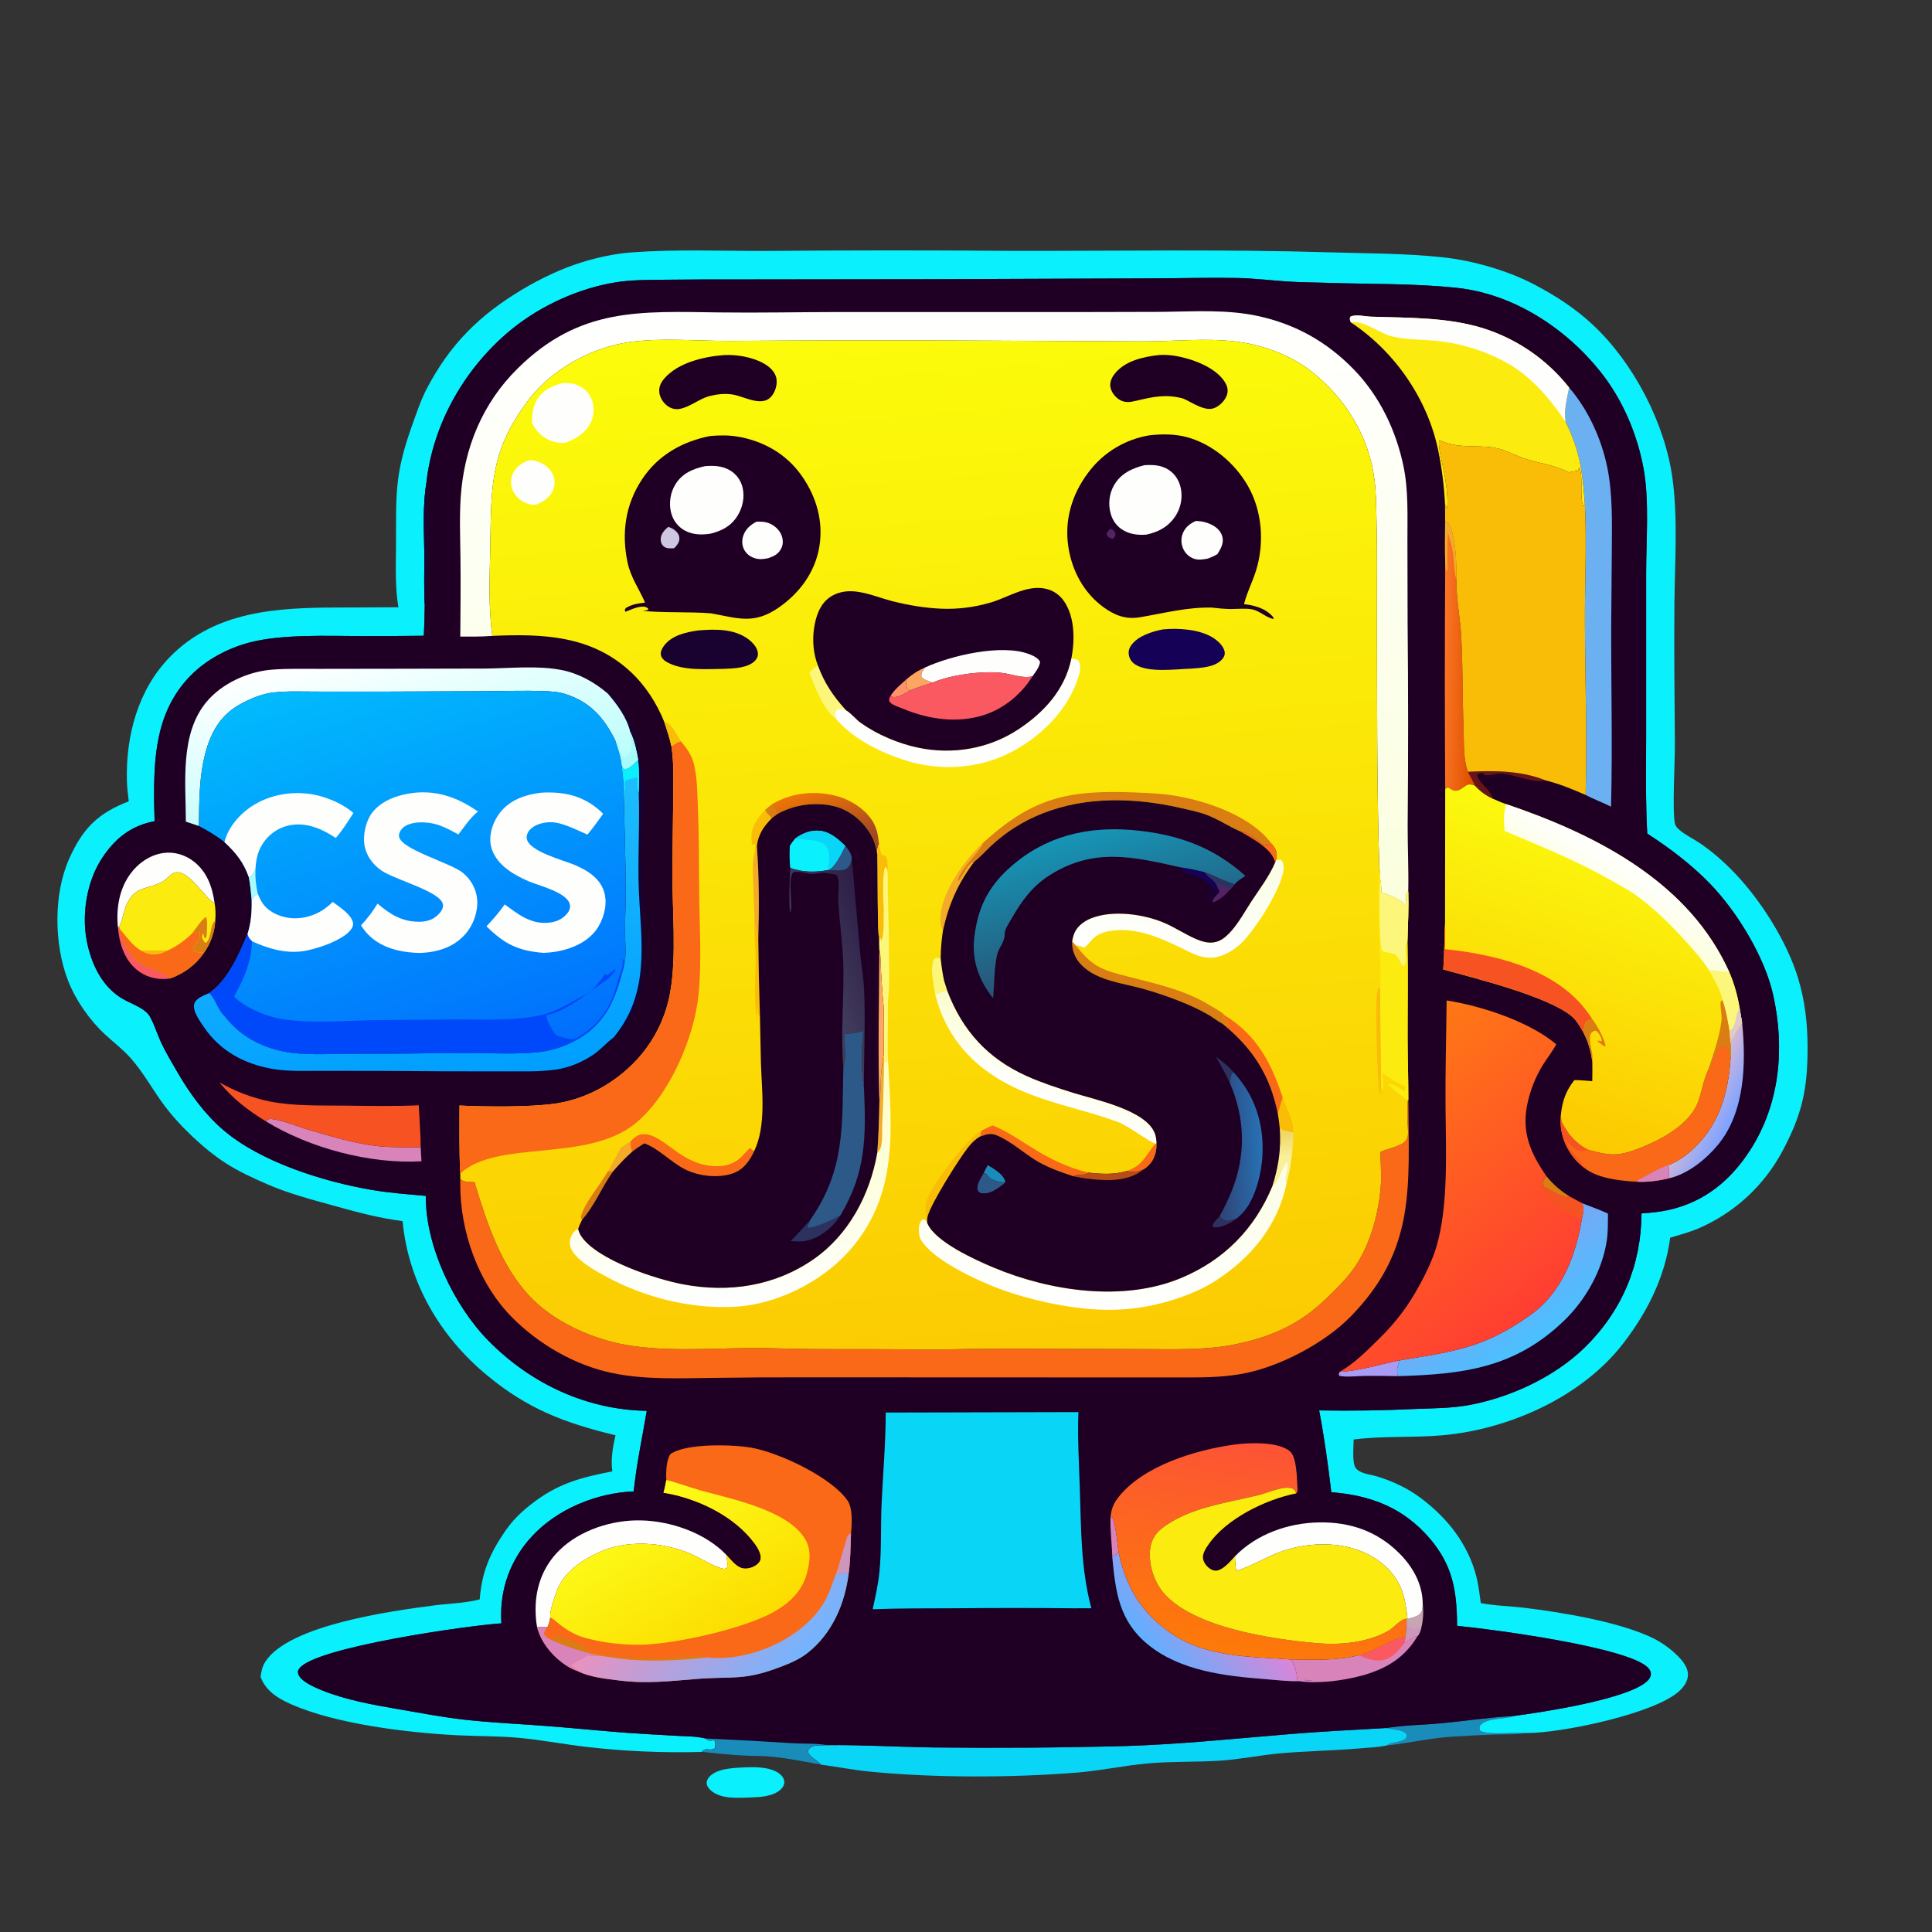 <?xml version="1.0" encoding="utf-8" ?>
<svg xmlns="http://www.w3.org/2000/svg" xmlns:xlink="http://www.w3.org/1999/xlink" width="1024" height="1024">
	<rect width="100%" height="100%" fill="#333333" stroke="none"/>
	<path fill="#1A8CB9" d="M734.816 915.882C744.23 914.335 754.299 914.271 763.839 913.369C776.725 912.151 789.699 910.17 802.606 909.474C802.466 909.526 802.326 909.579 802.186 909.63C796.942 911.522 787.682 910.197 784.295 914.872C784.144 916.034 784.077 916.276 784.538 917.334C789.064 919.921 803.045 917.833 809.16 918.534C804.075 919.446 798.52 919.15 793.338 919.305Q781.037 919.713 768.757 920.532C757.379 921.354 746.268 923.973 734.975 925.137C737.783 922.96 741.792 923.826 744.918 921.602C745.555 920.433 745.661 920.348 745.496 919.045C743.254 916.645 738.383 916.806 735.319 916.015L734.816 915.882Z"/>
	<path fill="#0AF0FC" d="M394.844 936.728C400.356 936.454 408.278 936.547 412.909 939.918C414.387 940.995 415.688 942.606 415.714 944.52C415.732 945.938 415.043 947.167 414.084 948.152C409.996 952.348 402.463 952.535 397 952.734C390.649 952.957 382.469 953.51 377.201 949.341C375.886 948.3 374.541 946.722 374.543 944.945C374.545 943.812 375.133 942.666 375.872 941.833C380.026 937.153 389.077 937.05 394.844 936.728Z"/>
	<path fill="#09D5F6" d="M438.124 924.958C456.844 924.765 475.76 925.904 494.5 926.182Q545.551 926.775 596.587 925.429C625.834 924.528 655.014 921.447 684.161 919.057C701.013 917.676 717.935 916.862 734.816 915.882L735.319 916.015C738.383 916.806 743.254 916.645 745.496 919.045C745.661 920.348 745.555 920.433 744.918 921.602C741.792 923.826 737.783 922.96 734.975 925.137C730.292 926.122 725.195 926.304 720.425 926.713C706.195 927.935 691.904 928.052 677.695 929.387C667.399 930.355 657.239 932.477 646.916 933.172C634.175 934.03 621.426 933.485 608.658 934.618C595.955 935.746 583.504 938.493 570.783 939.515C536.437 942.273 495.301 942.368 461.058 939.002C452.316 938.142 443.742 936.422 435.052 935.284C433.125 932.893 429.046 931.356 428.118 928.553C428.338 927.757 428.34 927.325 428.948 926.712C431.059 924.581 435.347 925.093 438.124 924.958Z"/>
	<path fill="#0AF0FC" d="M211.159 321.859C209.349 311.258 209.837 300.31 209.889 289.611C210.026 261.625 208.922 251.875 218.666 224.77C220.913 218.519 223.128 211.888 226.208 205.992C238.484 182.491 254.065 167.017 276.802 153.452C286.591 147.613 297.406 142.431 308.305 139.042C316.88 136.375 325.94 134.433 334.898 133.766C358.399 132.018 382.481 133.055 406.06 133.003Q471.725 132.424 537.39 132.965C593.056 133.045 648.623 132.047 704.284 133.73C724.441 134.339 744.806 134.228 764.876 136.392C780.624 138.09 799.109 143.386 813.185 150.783C824.639 156.802 834.99 163.46 844.461 172.358C865.904 192.504 882.407 224.22 886.433 253.436C889.36 274.68 887.706 297.874 887.482 319.388C887.221 344.387 887.567 369.355 887.732 394.349C887.79 403.118 886.243 430.344 887.781 436.663C888.119 438.05 889.395 439.254 890.448 440.135C893.529 442.711 897.445 444.539 900.792 446.788C907.483 451.285 913.705 456.774 919.291 462.585C933.234 477.088 947.154 499.078 953.003 518.382C956.741 530.719 958.04 542.474 958.051 555.319C958.069 577.404 955.123 590.692 944.7 610.174Q943.792 611.877 942.812 613.54Q941.833 615.202 940.784 616.822Q939.736 618.443 938.619 620.017Q937.503 621.591 936.322 623.117Q935.14 624.643 933.895 626.117Q932.65 627.592 931.344 629.012Q930.038 630.433 928.673 631.797Q927.308 633.161 925.887 634.467Q924.465 635.772 922.99 637.017Q921.515 638.261 919.989 639.442Q918.462 640.622 916.888 641.738Q915.313 642.853 913.692 643.901Q912.072 644.949 910.408 645.928Q908.745 646.906 907.042 647.814Q905.339 648.721 903.599 649.556Q901.859 650.391 900.085 651.151C895.299 653.168 890.211 654.504 885.244 656.002C882.405 676.969 873.238 695.257 860.432 711.929C838.652 740.286 800.111 757.459 765.037 760.687C749.257 762.139 733.217 760.935 717.466 762.962C717.388 766.786 716.991 771.06 717.51 774.846C717.749 776.593 718.173 778.114 719.681 779.212C722.622 781.351 726.933 781.604 730.351 782.68C738.279 785.175 745.871 788.692 752.559 793.635C767.097 804.38 778.278 818.482 782.675 836.278C783.767 840.696 784.175 845.174 784.848 849.664C792.309 851.137 800.141 851.229 807.703 852.138C827.321 854.495 858.644 859.58 876.448 868.408Q879.98 870.201 883.188 872.522Q886.396 874.844 889.203 877.638C891.879 880.34 894.815 883.892 894.648 887.909C894.512 891.169 892.459 894.03 890.164 896.192C877.304 908.306 827.012 918.704 809.16 918.534C803.045 917.833 789.064 919.921 784.538 917.334C784.077 916.276 784.144 916.034 784.295 914.872C787.682 910.197 796.942 911.522 802.186 909.63C802.326 909.579 802.466 909.526 802.606 909.474C817.875 907.462 860.461 900.91 872.091 891.836C873.488 890.746 874.984 889.164 875.011 887.272C875.028 886.082 874.429 885.002 873.666 884.135C863.92 873.057 789.066 863.29 772.296 861.731C772.184 843.451 770.105 829.772 757.755 815.381C743.694 798.994 726.577 792.596 705.626 790.891C703.907 776.5 701.921 761.777 699.172 747.547Q724.678 747.985 750.159 746.778C759.673 746.414 769.257 746.428 778.654 744.707C800.491 740.707 824.111 729.737 840.054 714.078C859.696 694.786 869.844 670.569 870.049 643.126C874.815 642.824 879.564 642.363 884.235 641.339C903.392 637.14 917.377 625.605 927.775 609.342C943.448 584.831 946.015 555.469 939.848 527.493C935.407 507.35 920.855 483.464 906.514 468.56C896.791 458.454 884.851 449.401 873.088 441.832C872.103 424.408 872.504 406.618 872.49 389.155L872.494 303.557C872.484 285.885 874.259 265.548 871.111 248.304C867.737 229.828 859.85 211.506 848.097 196.817C829.654 173.765 801.993 155.721 772.135 152.567C749.118 150.136 725.893 150.681 702.798 149.885C696.042 149.653 689.226 149.675 682.486 149.219C673.548 148.615 664.614 147.508 655.652 147.34C641.133 147.068 626.535 147.487 612.006 147.536L493.485 147.984L389.153 148.111Q370.518 148.059 351.885 148.264C343.331 148.382 334.707 148.287 326.239 149.653C306.832 152.782 286.724 161.949 271.522 174.256C246.726 194.33 229.287 224.414 225.93 256.403C223.964 268.459 224.813 281.444 224.901 293.631C224.966 302.452 224.602 311.554 225.126 320.349C224.99 325.88 224.977 331.445 224.592 336.964Q207.989 337.174 191.385 337.146C173.586 337.062 149.478 336.083 132.531 340.465C121.001 343.446 109.459 349.508 101.068 358.048C82.31 377.139 81.363 402.007 81.72 427.162Q81.787 431.199 81.941 435.234C69.709 437.595 61.434 443.971 54.482 454.227C46.129 466.551 43.184 484.073 45.979 498.605C48.196 510.133 53.413 521.757 63.431 528.431C67.722 531.29 73.336 532.951 77.222 536.187C78.252 537.045 78.953 537.914 79.603 539.091C81.92 543.29 83.306 548.042 85.316 552.401C87.82 557.833 91.039 563.064 94.016 568.248C100.395 579.358 108.595 590.565 118.337 598.919C138.111 615.878 171.429 626.303 196.943 630.662C206.435 632.283 216.114 632.991 225.697 633.851C225.412 660.264 240.59 692.05 258.881 710.618C281.277 733.352 310.775 747.217 342.795 747.777C340.418 761.984 337.329 776.146 335.869 790.479C316.204 791.234 295.346 799.758 281.876 814.357C270.599 826.579 264.934 842.086 265.674 858.647L265.76 860.407C248.218 861.531 167.187 873.021 158.729 884.236C157.945 885.275 157.697 885.824 158.043 887.089C159.139 891.107 166.769 894.321 170.355 895.781C183.19 901.008 197.333 903.527 210.918 905.86C222.769 907.896 234.659 910.184 246.61 911.519C261.08 913.135 275.73 913.737 290.251 914.862C304.345 915.954 318.41 917.402 332.509 918.45Q345.409 919.324 358.321 919.998C363.285 920.283 369.057 920.224 373.868 921.419C375.302 922.431 375.694 922.705 377.48 922.445C377.691 922.414 377.901 922.372 378.112 922.335L379.064 922.866C379.189 924.29 379.374 925.391 378.73 926.729C375.918 928.375 374.378 925.783 371.988 928.559Q356.777 928.979 341.574 928.325Q326.371 927.671 311.252 925.946C299.15 924.551 287.219 922.211 275.078 921.097C264.156 920.095 253.207 920.278 242.269 919.722C216.195 918.396 177.924 913.8 154.14 903.214C147.136 900.096 140.952 896.276 138.104 888.81C138.488 885.934 139.002 883.339 140.571 880.845C152.902 861.258 207.751 853.844 229.643 850.956C237.457 849.925 245.999 849.776 253.601 847.865L254.265 847.693C255.308 833.621 259.458 823.798 267.266 812.239C271.493 805.98 275.73 801.811 281.686 797.156C295.557 786.314 307.631 783.147 324.537 779.861C323.677 773.396 324.756 767.039 326.245 760.739C299.17 754.138 279.882 746.927 258.084 728.888C233.134 708.241 216.43 679.64 213.378 647.224C200.033 645.473 189.272 642.443 176.398 638.902C164.378 635.595 152.816 632.527 141.333 627.533C134.087 624.382 126.468 620.882 119.818 616.611C108.042 609.048 94.626 596.25 86.436 585.028C80.66 577.112 75.789 568.183 69.277 560.853C65.078 556.127 60.139 552.421 55.534 548.141C47.417 540.595 40.017 529.993 36.011 519.607C28.655 500.534 28.254 473.979 36.669 455.154C43.848 439.094 51.884 431.015 68.243 424.716C67.77 420.992 67.328 417.273 67.243 413.516C66.707 389.866 73.15 365.561 89.992 348.269C113.976 323.644 147.24 322.039 179.323 321.999L211.159 321.859Z"/>
	<path fill="#1F0024" d="M225.93 256.403C229.287 224.414 246.726 194.33 271.522 174.256C286.724 161.949 306.832 152.782 326.239 149.653C334.707 148.287 343.331 148.382 351.885 148.264Q370.518 148.059 389.153 148.111L493.485 147.984L612.006 147.536C626.535 147.487 641.133 147.068 655.652 147.34C664.614 147.508 673.548 148.615 682.486 149.219C689.226 149.675 696.042 149.653 702.798 149.885C725.893 150.681 749.118 150.136 772.135 152.567C801.993 155.721 829.654 173.765 848.097 196.817C859.85 211.506 867.737 229.828 871.111 248.304C874.259 265.548 872.484 285.885 872.494 303.557L872.49 389.155C872.504 406.618 872.103 424.408 873.088 441.832C884.851 449.401 896.791 458.454 906.514 468.56C920.855 483.464 935.407 507.35 939.848 527.493C946.015 555.469 943.448 584.831 927.775 609.342C917.377 625.605 903.392 637.14 884.235 641.339C879.564 642.363 874.815 642.824 870.049 643.126C869.844 670.569 859.696 694.786 840.054 714.078C824.111 729.737 800.491 740.707 778.654 744.707C769.257 746.428 759.673 746.414 750.159 746.778Q724.678 747.985 699.172 747.547C701.921 761.777 703.907 776.5 705.626 790.891C726.577 792.596 743.694 798.994 757.755 815.381C770.105 829.772 772.184 843.451 772.296 861.731C789.066 863.29 863.92 873.057 873.666 884.135C874.429 885.002 875.028 886.082 875.011 887.272C874.984 889.164 873.488 890.746 872.091 891.836C860.461 900.91 817.875 907.462 802.606 909.474C789.699 910.17 776.725 912.151 763.839 913.369C754.299 914.271 744.23 914.335 734.816 915.882C717.935 916.862 701.013 917.676 684.161 919.057C655.014 921.447 625.834 924.528 596.587 925.429Q545.551 926.775 494.5 926.182C475.76 925.904 456.844 924.765 438.124 924.958C435.347 925.093 431.059 924.581 428.948 926.712C428.34 927.325 428.338 927.757 428.118 928.553C429.046 931.356 433.125 932.893 435.052 935.284C426.523 933.769 417.886 931.99 409.26 931.136C404.199 930.635 399.085 930.741 394.008 930.494C386.713 930.138 379.259 929.339 371.988 928.559C374.378 925.783 375.918 928.375 378.73 926.729C379.374 925.391 379.189 924.29 379.064 922.866L378.112 922.335C377.901 922.372 377.691 922.414 377.48 922.445C375.694 922.705 375.302 922.431 373.868 921.419C369.057 920.224 363.285 920.283 358.321 919.998Q345.409 919.324 332.509 918.45C318.41 917.402 304.345 915.954 290.251 914.862C275.73 913.737 261.08 913.135 246.61 911.519C234.659 910.184 222.769 907.896 210.918 905.86C197.333 903.527 183.19 901.008 170.355 895.781C166.769 894.321 159.139 891.107 158.043 887.089C157.697 885.824 157.945 885.275 158.729 884.236C167.187 873.021 248.218 861.531 265.76 860.407L265.674 858.647C264.934 842.086 270.599 826.579 281.876 814.357C295.346 799.758 316.204 791.234 335.869 790.479C337.329 776.146 340.418 761.984 342.795 747.777C310.775 747.217 281.277 733.352 258.881 710.618C240.59 692.05 225.412 660.264 225.697 633.851C216.114 632.991 206.435 632.283 196.943 630.662C171.429 626.303 138.111 615.878 118.337 598.919C108.595 590.565 100.395 579.358 94.016 568.248C91.039 563.064 87.82 557.833 85.316 552.401C83.306 548.042 81.92 543.29 79.603 539.091C78.953 537.914 78.252 537.045 77.222 536.187C73.336 532.951 67.722 531.29 63.431 528.431C53.413 521.757 48.196 510.133 45.979 498.605C43.184 484.073 46.129 466.551 54.482 454.227C61.434 443.971 69.709 437.595 81.941 435.234Q81.787 431.199 81.72 427.162C81.363 402.007 82.31 377.139 101.068 358.048C109.459 349.508 121.001 343.446 132.531 340.465C149.478 336.083 173.586 337.062 191.385 337.146Q207.989 337.174 224.592 336.964C224.977 331.445 224.99 325.88 225.126 320.349C224.602 311.554 224.966 302.452 224.901 293.631C224.813 281.444 223.964 268.459 225.93 256.403Z"/>
	<path fill="#DA7D12" d="M819.526 623.254C823.365 627.987 827.339 631.342 832.527 634.532C828.763 635.589 821.456 630.658 817.978 628.815C817.781 628.414 817.64 628.195 817.581 627.718C817.379 626.068 818.657 624.539 819.526 623.254Z"/>
	<path fill="#D883BA" d="M588.604 803.948L589.665 804.365C591.733 809.832 591.987 817.016 592.927 822.85L589.535 825.371C589.34 818.162 588.31 811.2 588.604 803.948Z"/>
	<path fill="#C7A5B2" d="M754.07 849.843C754.577 854.046 754.355 858.58 753.34 862.698C752.848 864.304 752.512 865.81 751.367 867.093C748.808 867.34 746.768 869.52 744.507 870.654L744.977 867.503C745.355 864.287 745.559 861.203 745.516 857.964L746.016 858.047C747.721 857.647 750.918 856.864 752.223 855.736C754.192 854.035 753.93 852.207 754.07 849.843Z"/>
	<path fill="#CD96BD" d="M746.016 858.047C746.076 859.918 745.897 860.758 746.939 862.349C748.757 863.431 751.299 862.872 753.34 862.698C752.848 864.304 752.512 865.81 751.367 867.093C748.808 867.34 746.768 869.52 744.507 870.654L744.977 867.503C745.355 864.287 745.559 861.203 745.516 857.964L746.016 858.047Z"/>
	<path fill="#19022F" d="M225.93 256.403C228.063 268.724 227.111 307.006 225.536 319.927L225.126 320.349C224.602 311.554 224.966 302.452 224.901 293.631C224.813 281.444 223.964 268.459 225.93 256.403Z"/>
	<path fill="#FA5961" d="M62.491 491.451L63.066 491.283L63.245 492.047C63.646 497.517 68.287 505.676 72.471 509.216C77.416 513.399 83.975 513.864 88.771 517.63C89.023 517.828 89.281 518.02 89.531 518.221C89.699 518.355 89.861 518.498 90.026 518.636C89.605 518.701 89.181 518.754 88.757 518.793C82.714 519.355 76.774 517.693 72.143 513.704C65.686 508.143 63.189 499.656 62.491 491.451Z"/>
	<path fill="#671517" d="M778.061 409.079C791.728 408.335 806.266 408.397 819.158 413.612C818.835 413.685 818.514 413.768 818.188 413.832C812.241 415 802.65 410.573 796.23 410.03C793.063 409.762 789.6 411.453 786.628 410.653L785.887 409.997L786.52 409.55C785.009 409.715 784.168 409.636 782.918 410.532C783.357 415.155 790.008 418.006 791.134 423.302Q789.792 422.697 788.521 421.956Q787.25 421.214 786.063 420.343Q784.877 419.472 783.788 418.482Q782.699 417.492 781.72 416.393C780.784 413.848 779.132 411.584 778.061 409.079Z"/>
	<path fill="#A89CF6" d="M710.001 727.128C720.884 726.586 731.27 723.079 741.934 721.014C740.7 724.099 739.982 726.078 740.904 729.385Q732.009 729.169 723.111 729.266C718.916 729.333 714.055 730.002 709.955 729.257L709.526 728.49L710.001 727.128Z"/>
	<path fill="#19022F" d="M322.093 367.554C324.972 368.078 326.974 370.609 328.661 372.958C336.893 384.423 339.25 398.01 340.97 411.698C342.507 423.931 339.808 442.182 339.781 455.335C339.767 462.327 340.832 468.896 341.172 475.799C341.559 483.635 341.161 491.515 341.324 499.358C341.476 506.718 341.888 513.695 340.499 521.002C338.898 529.416 334.354 544.308 326.807 549.164C326.298 549.492 325.736 549.714 325.179 549.942C332.085 541.504 336.321 532.547 338.423 521.834C341.951 503.846 338.661 484.109 338.412 465.847C338.205 450.653 339.092 435.388 338.544 420.209C338.921 414.347 338.817 408.648 338.235 402.802C337.396 397.871 336.279 392.474 334.049 387.968C332.274 380.339 327.104 373.369 322.093 367.554Z"/>
	<path fill="#1A8CB9" d="M373.868 921.419Q397.237 922.455 420.58 923.971C426.255 924.32 432.601 923.897 438.124 924.958C435.347 925.093 431.059 924.581 428.948 926.712C428.34 927.325 428.338 927.757 428.118 928.553C429.046 931.356 433.125 932.893 435.052 935.284C426.523 933.769 417.886 931.99 409.26 931.136C404.199 930.635 399.085 930.741 394.008 930.494C386.713 930.138 379.259 929.339 371.988 928.559C374.378 925.783 375.918 928.375 378.73 926.729C379.374 925.391 379.189 924.29 379.064 922.866L378.112 922.335C377.901 922.372 377.691 922.414 377.48 922.445C375.694 922.705 375.302 922.431 373.868 921.419Z"/>
	<path fill="#D883BA" d="M140.897 594.308C142.028 593.475 142.424 592.878 143.93 593.089C150.834 594.054 158.208 597.276 164.946 599.227C176.33 602.522 188.211 606.142 199.995 607.439C207.591 608.275 215.352 608.062 222.987 608.058C223.056 610.543 223.251 613.031 223.401 615.513C196.276 617.071 164.141 608.601 140.897 594.308Z"/>
	<path fill="#FEFEFD" d="M62.491 491.451C61.542 481.723 63.069 471.632 68.84 463.511C72.981 457.683 79.358 453.132 86.53 452.121C92.272 451.311 97.99 453.001 102.568 456.512C109.687 461.972 112.52 469.99 113.724 478.538C109.218 477.371 98.879 458.256 91.354 463.115C89.5 464.313 88.051 466.163 86.131 467.259C78.452 471.643 72.143 469.143 67.338 478.924C65.43 482.809 65.093 487.744 63.066 491.283L62.491 491.451Z"/>
	<defs>
		<linearGradient id="gradient_0" gradientUnits="userSpaceOnUse" x1="918.622" y1="590.99" x2="900.878" y2="581.434">
			<stop offset="0" stop-color="#7FA3FF"/>
			<stop offset="1" stop-color="#D5B8D7"/>
		</linearGradient>
	</defs>
	<path fill="url(#gradient_0)" d="M917.296 553.398C917.423 552.435 917.439 551.764 918.01 550.956C919.417 548.965 920.184 546.345 921.737 544.521C922.492 543.635 922.893 543.119 923.361 542.015C925.479 563.489 924.977 589.302 910.513 606.835C904.299 614.367 894.965 621.899 885.381 624.351L884.682 623.687C884.221 621.62 884.593 619.446 884.773 617.354C888.986 615.63 892.684 613.151 896.095 610.155C910.996 597.064 916.111 579.735 917.277 560.444C917.452 558.11 917.331 555.738 917.296 553.398Z"/>
	<path fill="#D883BA" d="M720.392 877.253C728.179 875.374 736.843 869.248 742.228 868.1C743.152 867.902 744.055 867.729 744.977 867.503L744.507 870.654C746.768 869.52 748.808 867.34 751.367 867.093C744.433 878.889 734.156 884.848 721.171 888.267C711.104 890.918 698.69 892.456 688.328 891.069C690.667 890.805 693.06 890.766 695.412 890.638C695.019 890.301 688.313 890.519 687.344 890.5C687.819 887.652 686.459 883.93 685.215 881.423C685.137 881.264 685.055 881.107 684.974 880.95L685.285 881.028L685.274 880.232L683.175 879.473C695.724 879.747 708.072 880.332 720.392 877.253Z"/>
	<path fill="#FA5961" d="M720.392 877.253C728.179 875.374 736.843 869.248 742.228 868.1C743.152 867.902 744.055 867.729 744.977 867.503L744.507 870.654C741.258 874.821 737.735 879.338 732.115 880.032C728.251 880.51 723.754 879.09 720.392 877.253Z"/>
	<defs>
		<linearGradient id="gradient_1" gradientUnits="userSpaceOnUse" x1="780.392" y1="351.5" x2="765.525" y2="351.166">
			<stop offset="0" stop-color="#E15200"/>
			<stop offset="1" stop-color="#FA7524"/>
		</linearGradient>
	</defs>
	<path fill="url(#gradient_1)" d="M765.945 276.218C768.57 277.757 768.982 279.518 769.712 282.327C771.85 290.544 771.848 299.108 771.926 307.535C771.804 317.389 773.964 327.458 774.494 337.347C775.363 353.547 775.104 369.843 775.721 386.072C775.996 393.283 775.483 401.54 777.835 408.391C777.913 408.62 777.986 408.85 778.061 409.079C779.132 411.584 780.784 413.848 781.72 416.393C780.26 415.935 778.7 415.354 777.266 416.198C775.313 417.346 773.571 419.3 771.074 419.077C769.845 418.968 768.517 417.931 767.503 417.274C766.872 417.537 766.533 417.707 765.991 418.149Q765.604 358.533 765.992 298.92C765.776 291.361 765.915 283.78 765.945 276.218Z"/>
	<path fill="#F4AB28" d="M765.945 276.218C768.57 277.757 768.982 279.518 769.712 282.327C771.85 290.544 771.848 299.108 771.926 307.535C770.673 303.041 770.823 298.463 770.226 293.869C769.726 290.027 768.586 286.147 767.471 282.438C766.919 288.916 767.232 295.679 767.111 302.201L766.923 302.439L766.995 303.064L766.346 302.264C766.313 301.149 766.126 300.028 765.992 298.92C765.776 291.361 765.915 283.78 765.945 276.218Z"/>
	<defs>
		<linearGradient id="gradient_2" gradientUnits="userSpaceOnUse" x1="654.102" y1="844.663" x2="614.139" y2="878.184">
			<stop offset="0" stop-color="#DB85D7"/>
			<stop offset="1" stop-color="#61AFFF"/>
		</linearGradient>
	</defs>
	<path fill="url(#gradient_2)" d="M589.535 825.371L592.927 822.85C596.756 841.427 605.561 855.652 621.422 866.155C639.787 878.317 662.029 878.019 683.175 879.473L685.274 880.232L685.285 881.028L684.974 880.95C685.055 881.107 685.137 881.264 685.215 881.423C686.459 883.93 687.819 887.652 687.344 890.5C688.313 890.519 695.019 890.301 695.412 890.638C693.06 890.766 690.667 890.805 688.328 891.069C682.447 891.231 676.384 890.432 670.509 889.979C649.323 888.345 625.494 885.613 608.417 871.629C593.151 859.128 591.253 843.76 589.535 825.371Z"/>
	<path fill="#FEFEFD" d="M654.583 824.852C666.068 813.02 682.938 807.14 699.243 806.904C715.427 806.669 729.686 811.471 741.31 822.931C748.668 830.185 753.918 839.286 754.07 849.843C753.93 852.207 754.192 854.035 752.223 855.736C750.918 856.864 747.721 857.647 746.016 858.047C745.485 853.469 744.974 848.893 743.558 844.487C740.52 835.039 733.54 828.103 724.796 823.688C710.548 816.494 691.674 817.31 677.114 823.103C669.97 825.946 663.223 830.074 655.891 832.388C655.677 832.456 655.463 832.518 655.249 832.582C654.771 829.931 654.566 827.545 654.583 824.852Z"/>
	<path fill="#FEFEFD" d="M284.686 862.422C284.047 859.232 283.863 855.865 283.871 852.615C283.902 840.883 288.059 829.9 296.505 821.648C307.545 810.863 324.542 805.5 339.749 805.837C355.59 806.189 373.856 812.481 384.963 824.096C385.234 826.409 385.982 828.883 385.254 831.132C383.941 831.801 383.135 831.471 381.739 831.025C376.352 829.301 371.288 825.82 366.061 823.581C351.18 817.207 331.973 815.942 317.036 822.972C307.441 827.488 298.402 833.683 294.807 844.13C293.675 847.422 291.326 853.793 291.656 857.257C291.373 859.054 291.027 860.528 290.31 862.204L290.07 862.361C288.291 862.16 286.49 862.533 284.686 862.422Z"/>
	<path fill="#F75322" d="M116.278 573.672C124.54 578.379 133.815 581.985 143.16 583.828C155.745 586.311 169.56 585.874 182.374 586.009C195.547 586.148 208.779 586.433 221.944 585.831C222.313 593.217 222.91 600.667 222.987 608.058C215.352 608.062 207.591 608.275 199.995 607.439C188.211 606.142 176.33 602.522 164.946 599.227C158.208 597.276 150.834 594.054 143.93 593.089C142.424 592.878 142.028 593.475 140.897 594.308C131.426 588.541 123.323 582.285 116.278 573.672Z"/>
	<path fill="#F96917" d="M905.329 567.149C907.758 563.742 908.1 559.325 910.43 555.879C911.201 554.737 911.748 554.336 913.06 554.021L914.27 554.782C915.113 554.762 915.591 554.748 916.406 555.012C916.53 555.744 916.625 556.416 916.586 557.162C916.531 558.235 916.406 558.849 916.91 559.864C917.012 560.069 917.155 560.251 917.277 560.444C916.111 579.735 910.996 597.064 896.095 610.155C892.684 613.151 888.986 615.63 884.773 617.354C884.593 619.446 884.221 621.62 884.682 623.687L885.381 624.351C879.68 625.719 873.863 626.601 867.981 626.383C858.966 625.868 846.757 624.759 839.513 618.842Q837.949 617.67 836.554 616.3Q835.159 614.93 833.959 613.387C828.83 606.868 826.375 598.87 827.32 590.611C827.228 596.02 829.314 596.736 831.669 601.095C834.742 604.651 837.566 607.312 841.865 609.414C852.226 612.291 856.834 613.102 867.324 609.2C878.833 604.921 894.965 596.775 899.798 584.559C902.066 578.824 902.688 572.866 905.329 567.149Z"/>
	<path fill="#F75322" d="M827.32 590.611C827.228 596.02 829.314 596.736 831.669 601.095C834.742 604.651 837.566 607.312 841.865 609.414L841.271 609.75C840.39 609.635 839.69 609.671 838.811 609.735L838.793 609.928L839.252 610.26C838.701 610.26 838.499 610.281 837.993 610.218C834.601 609.798 831.842 606.56 829.826 604.065C830.687 606.14 831.559 608.249 832.885 610.078C834.883 612.835 838.535 615.612 839.513 618.842Q837.949 617.67 836.554 616.3Q835.159 614.93 833.959 613.387C828.83 606.868 826.375 598.87 827.32 590.611Z"/>
	<path fill="#D883BA" d="M867.981 626.383L868.141 625.453C873.922 622.626 878.476 619.402 884.773 617.354C884.593 619.446 884.221 621.62 884.682 623.687L885.381 624.351C879.68 625.719 873.863 626.601 867.981 626.383Z"/>
	<defs>
		<linearGradient id="gradient_3" gradientUnits="userSpaceOnUse" x1="789.876" y1="675.624" x2="814.303" y2="709.995">
			<stop offset="0" stop-color="#75A9F5"/>
			<stop offset="1" stop-color="#4AC0FF"/>
		</linearGradient>
	</defs>
	<path fill="url(#gradient_3)" d="M838.693 637.794C843.197 639.573 847.898 641.179 852.277 643.231C852.194 647.989 852.327 652.941 851.613 657.648C849.233 673.343 840.449 688.883 829.158 699.824C802.909 725.259 775.257 728.381 740.904 729.385C739.982 726.078 740.7 724.099 741.934 721.014C770.694 716.235 786.422 714.589 811.148 696.964C827.957 684.982 835.139 665.577 838.436 645.955C839.105 643.044 839.609 640.711 838.693 637.794Z"/>
	<path fill="#FBEB0F" d="M63.066 491.283C65.093 487.744 65.43 482.809 67.338 478.924C72.143 469.143 78.452 471.643 86.131 467.259C88.051 466.163 89.5 464.313 91.354 463.115C98.879 458.256 109.218 477.371 113.724 478.538C114.276 481.563 114.393 484.866 114.084 487.927C113.781 494.191 111.572 500.121 107.947 505.225C103.556 511.583 97.304 516.071 90.026 518.636C89.861 518.498 89.699 518.355 89.531 518.221C89.281 518.02 89.023 517.828 88.771 517.63C83.975 513.864 77.416 513.399 72.471 509.216C68.287 505.676 63.646 497.517 63.245 492.047L63.066 491.283Z"/>
	<path fill="#DA7D12" d="M101.905 494.576C103.638 492.488 107.046 486.919 109.308 486.016C109.945 488.378 109.776 491.219 109.63 493.65C109.553 494.933 109.728 496.595 108.766 497.46C107.898 496.49 107.997 495.844 107.802 494.599C107.11 495.405 107.214 495.856 107.061 496.882C107.686 498.091 107.903 499.225 109.194 499.756C112.308 496.66 111.158 491.129 113.617 488.406C113.767 488.241 113.928 488.087 114.084 487.927C113.781 494.191 111.572 500.121 107.947 505.225C107.042 504.858 107.461 504.959 106.429 504.845C104.943 504.682 103.635 504.741 102.362 503.864C102.389 500.859 105.876 498.187 105.896 494.984C105.9 494.34 105.845 494.488 105.343 494.025C103.967 493.835 103.195 494.172 101.905 494.576Z"/>
	<path fill="#F96917" d="M63.245 492.047C66.996 496.429 69.849 500.877 74.875 503.963C79.445 503.881 84.018 504.016 88.585 503.922C93.043 501.97 98.579 498.151 101.905 494.576C103.195 494.172 103.967 493.835 105.343 494.025C105.845 494.488 105.9 494.34 105.896 494.984C105.876 498.187 102.389 500.859 102.362 503.864C103.635 504.741 104.943 504.682 106.429 504.845C107.461 504.959 107.042 504.858 107.947 505.225C103.556 511.583 97.304 516.071 90.026 518.636C89.861 518.498 89.699 518.355 89.531 518.221C89.281 518.02 89.023 517.828 88.771 517.63C83.975 513.864 77.416 513.399 72.471 509.216C68.287 505.676 63.646 497.517 63.245 492.047Z"/>
	<path fill="#FABD07" d="M74.875 503.963C79.445 503.881 84.018 504.016 88.585 503.922C87.484 504.556 86.324 505.109 85.091 505.432C81.359 506.409 78.178 505.867 74.875 503.963Z"/>
	<path fill="#6BB0F1" d="M831.651 205.406C841.685 217.029 848.69 232.33 851.809 247.31C854.751 261.437 854.388 276.255 854.309 290.638L853.982 330.48C853.861 362.792 854.715 395.261 853.881 427.551C849.474 425.319 844.721 423.637 840.401 421.333C841.237 391.035 840.165 360.51 840.041 330.187C839.956 309.424 841.041 288.371 840.042 267.654C838.832 250.399 837.502 239.189 829.773 223.507C828.814 217.295 830.427 211.483 831.651 205.406Z"/>
	<defs>
		<linearGradient id="gradient_4" gradientUnits="userSpaceOnUse" x1="220.653" y1="427.897" x2="199.456" y2="341.33">
			<stop offset="0" stop-color="#BBFEFB"/>
			<stop offset="1" stop-color="white"/>
		</linearGradient>
	</defs>
	<path fill="url(#gradient_4)" d="M98.511 435.486C98.468 414.603 95.277 389.047 109.448 372.022C117.582 362.25 131.421 355.965 143.956 354.949C152.29 354.273 160.74 354.527 169.096 354.514L212.4 354.449L257.582 354.342C270.479 354.198 285.077 352.642 297.723 355.143C306.836 356.946 315.071 361.583 322.093 367.554C327.104 373.369 332.274 380.339 334.049 387.968C336.279 392.474 337.396 397.871 338.235 402.802C336.315 404.56 334.421 406.691 331.957 407.623L330.546 407.524C330.061 406.864 329.826 406.429 329.489 405.651C329.162 401.241 327.477 396.766 326.173 392.558C320.173 380.489 313.092 372.296 299.966 367.933C296.343 366.729 291.753 366.398 287.94 366.27C278.055 365.937 268.061 366.289 258.165 366.341L203.301 366.566L167.576 366.551C160.176 366.543 152.596 366.199 145.237 366.994C139.099 367.657 132.931 370.163 127.557 373.11C117.421 378.668 112.263 387.064 109.17 398.015C105.537 410.883 105.558 424.529 105.45 437.806L98.511 435.486Z"/>
	<path fill="#A7FCFB" d="M334.049 387.968C336.279 392.474 337.396 397.871 338.235 402.802C336.315 404.56 334.421 406.691 331.957 407.623L330.546 407.524C330.061 406.864 329.826 406.429 329.489 405.651C329.162 401.241 327.477 396.766 326.173 392.558C328.577 394.869 328.367 398.329 330.206 401.046C330.485 401.043 330.77 401.094 331.044 401.038C331.831 400.878 332.83 400.241 333.303 399.594C335.21 396.99 334.689 392.772 333.87 389.886C333.599 388.93 333.754 388.877 334.049 387.968Z"/>
	<defs>
		<linearGradient id="gradient_5" gradientUnits="userSpaceOnUse" x1="236.252" y1="574.763" x2="214.039" y2="430.909">
			<stop offset="0" stop-color="#009EFF"/>
			<stop offset="1" stop-color="#1EBDFE"/>
		</linearGradient>
	</defs>
	<path fill="url(#gradient_5)" d="M338.235 402.802C338.817 408.648 338.921 414.347 338.544 420.209C339.092 435.388 338.205 450.653 338.412 465.847C338.661 484.109 341.951 503.846 338.423 521.834C336.321 532.547 332.085 541.504 325.179 549.942C321.646 552.445 318.685 556.012 315.052 558.588C309.324 562.65 302.035 565.775 295.082 566.832C285.787 568.246 275.961 567.766 266.578 567.844Q236.786 567.911 206.996 567.612L171.15 567.555C162.092 567.552 152.747 568.057 143.801 566.432C129.186 563.777 116.556 556.852 108.085 544.397C106.126 541.516 101.85 535.695 102.956 532.071C103.927 528.895 108.193 527.584 110.924 526.333C114.29 529.317 115.184 534.646 118.659 538.084C126.117 547.831 135.784 553.743 147.623 556.704C159.57 559.692 173.435 558.493 185.687 558.499Q214.705 558.525 243.72 558.084C257.314 557.957 273.697 559.139 286.994 557.435C293.661 556.581 300.754 553.987 306.536 550.587C321.761 541.633 326.482 528.501 330.618 512.181C332.294 506.297 331.212 498.839 331.25 492.757C331.292 486.036 331.691 479.329 331.664 472.602C331.591 454.204 330.893 435.786 330.468 417.396C330.598 413.558 329.883 409.481 329.489 405.651C329.826 406.429 330.061 406.864 330.546 407.524L331.957 407.623C334.421 406.691 336.315 404.56 338.235 402.802Z"/>
	<path fill="#0AF0FC" d="M338.235 402.802C338.817 408.648 338.921 414.347 338.544 420.209C337.618 417.532 337.833 414.706 337.875 411.915C335.834 412.657 333.761 412.974 331.718 413.661C330.539 415.26 331.218 417.695 331.355 419.665L330.468 417.396C330.598 413.558 329.883 409.481 329.489 405.651C329.826 406.429 330.061 406.864 330.546 407.524L331.957 407.623C334.421 406.691 336.315 404.56 338.235 402.802Z"/>
	<defs>
		<linearGradient id="gradient_6" gradientUnits="userSpaceOnUse" x1="659.532" y1="877.225" x2="678.67" y2="767.401">
			<stop offset="0" stop-color="#FD7A08"/>
			<stop offset="1" stop-color="#FD5336"/>
		</linearGradient>
	</defs>
	<path fill="url(#gradient_6)" d="M588.604 803.948C589.051 800.02 590.018 797.167 592.439 794.007C605.588 776.847 633.854 768.434 654.429 765.637C662.093 764.595 677.438 763.997 683.667 769.208C687.35 772.289 687.354 783.521 687.655 788.243C687.748 789.698 687.993 790.42 686.991 791.534C686.921 791.322 686.865 791.104 686.781 790.896C686.357 789.842 685.659 789.048 684.51 788.768C679.591 787.567 672.135 791.178 667.222 792.394C650.157 796.617 630.029 798.944 615.704 810.134C612.178 812.888 610.071 816.708 609.577 821.148C608.724 828.798 611.452 837.77 616.254 843.691C631.753 862.799 675.282 869.04 698.679 870.959C710.894 871.961 725.24 870.527 736.043 864.271C739.034 862.539 742.016 858.296 745.516 857.964C745.559 861.203 745.355 864.287 744.977 867.503C744.055 867.729 743.152 867.902 742.228 868.1C736.843 869.248 728.179 875.374 720.392 877.253C708.072 880.332 695.724 879.747 683.175 879.473C662.029 878.019 639.787 878.317 621.422 866.155C605.561 855.652 596.756 841.427 592.927 822.85C591.987 817.016 591.733 809.832 589.665 804.365L588.604 803.948Z"/>
	<path fill="#FBEB0F" d="M715.972 170.871C715.522 169.543 715.223 169.219 715.647 167.904C718.467 166.396 723.596 167.746 726.734 167.849C746.305 168.494 766.844 168.082 785.78 173.879Q787.466 174.404 789.132 174.992Q790.797 175.58 792.439 176.23Q794.081 176.88 795.698 177.591Q797.314 178.302 798.903 179.073Q800.491 179.845 802.05 180.675Q803.609 181.506 805.135 182.394Q806.661 183.282 808.153 184.227Q809.645 185.172 811.1 186.172Q812.556 187.173 813.973 188.227Q815.39 189.281 816.766 190.388Q818.142 191.495 819.476 192.652Q820.81 193.81 822.099 195.016Q823.389 196.223 824.632 197.477Q825.875 198.732 827.07 200.032Q828.266 201.332 829.411 202.676Q830.557 204.02 831.651 205.406C830.427 211.483 828.814 217.295 829.773 223.507C837.502 239.189 838.832 250.399 840.042 267.654L839.235 268.255C837.174 264.134 839.058 253.893 837.46 248.884L837.039 248.861C837.158 247.986 837.051 248.392 837.336 247.637C836.566 248.147 836.427 250.112 836.048 250.066L835.335 248.992L834.984 249.828C834.783 249.816 834.582 249.791 834.38 249.791C833.355 249.79 832.646 250.078 831.693 250.412C821.951 245.751 816.92 246.006 807.656 242.901C802.415 241.145 797.36 238.129 791.877 237.267C781.621 235.654 772.837 238.009 762.916 233.297C761.87 234.935 764.103 244.203 764.619 246.508C765.94 252.407 767.592 262.473 767.107 268.378L766.456 268.871L767.055 268.88L766.663 269.407L765.905 267.325Q765.196 253.129 762.385 239.197C756.807 211.651 739.387 186.389 715.972 170.871Z"/>
	<path fill="#FEFEFD" d="M715.972 170.871C715.522 169.543 715.223 169.219 715.647 167.904C718.467 166.396 723.596 167.746 726.734 167.849C746.305 168.494 766.844 168.082 785.78 173.879Q787.466 174.404 789.132 174.992Q790.797 175.58 792.439 176.23Q794.081 176.88 795.698 177.591Q797.314 178.302 798.903 179.073Q800.491 179.845 802.05 180.675Q803.609 181.506 805.135 182.394Q806.661 183.282 808.153 184.227Q809.645 185.172 811.1 186.172Q812.556 187.173 813.973 188.227Q815.39 189.281 816.766 190.388Q818.142 191.495 819.476 192.652Q820.81 193.81 822.099 195.016Q823.389 196.223 824.632 197.477Q825.875 198.732 827.07 200.032Q828.266 201.332 829.411 202.676Q830.557 204.02 831.651 205.406C830.427 211.483 828.814 217.295 829.773 223.507C822.048 212.164 813.173 201.323 801.407 193.952C789.688 186.611 773.989 181.687 760.234 180.556C752.729 179.939 744.825 180.038 737.488 178.211C731.044 176.606 722.381 169.418 715.972 170.871Z"/>
	<path fill="#FBEB0F" d="M745.516 857.964C742.016 858.296 739.034 862.539 736.043 864.271C725.24 870.527 710.894 871.961 698.679 870.959C675.282 869.04 631.753 862.799 616.254 843.691C611.452 837.77 608.724 828.798 609.577 821.148C610.071 816.708 612.178 812.888 615.704 810.134C630.029 798.944 650.157 796.617 667.222 792.394C672.135 791.178 679.591 787.567 684.51 788.768C685.659 789.048 686.357 789.842 686.781 790.896C686.865 791.104 686.921 791.322 686.991 791.534C671.021 794.666 649.894 804.911 640.46 818.71C639.035 820.794 637.208 823.556 637.64 826.187C637.988 828.306 639.649 830.34 641.394 831.497C642.655 832.333 643.991 832.704 645.491 832.322C648.954 831.438 652.215 827.353 654.583 824.852C654.566 827.545 654.771 829.931 655.249 832.582C655.463 832.518 655.677 832.456 655.891 832.388C663.223 830.074 669.97 825.946 677.114 823.103C691.674 817.31 710.548 816.494 724.796 823.688C733.54 828.103 740.52 835.039 743.558 844.487C744.974 848.893 745.485 853.469 746.016 858.047L745.516 857.964Z"/>
	<path fill="#F96917" d="M746.134 583.363L746.455 582.841C746.57 628.413 750.896 662.333 715.531 698.131C702.045 711.782 679.101 723.89 660.275 727.765C650.45 729.787 640.523 730.072 630.534 730.085L429.265 730.012Q404.19 729.941 379.117 730.296C360.907 730.452 342.072 731.475 324.179 727.678C304.605 723.525 285.617 712.513 271.539 698.374C253.494 680.251 243.768 652.617 243.95 627.212L243.974 624.904C246.026 626.754 248.881 626.438 251.482 626.54C257.997 647.882 265.319 670.855 281.107 687.431C292.977 699.893 311.548 708.565 328.257 712.138C350.135 716.815 376.428 714.551 398.907 714.49C409.403 714.462 419.86 714.954 430.345 715.033C448.923 715.173 467.479 714.925 486.058 715.281C495.386 715.46 504.764 715.061 514.098 714.969Q536.32 714.752 558.542 714.914L606.331 715.043C622.663 715.079 639.492 715.734 655.553 712.321C674.165 708.366 688.96 701.785 702.761 688.438C707.915 683.452 713.264 678.26 717.447 672.425C726.291 660.089 731.093 642.168 731.932 627.081C732.238 621.582 731.609 616.016 731.704 610.49C735.254 608.849 742.416 607.639 744.867 604.801C745.667 603.874 746.131 602.792 746.238 601.565C746.447 599.141 746.02 596.545 745.958 594.1C745.868 590.532 746.036 586.931 746.134 583.363Z"/>
	<defs>
		<linearGradient id="gradient_7" gradientUnits="userSpaceOnUse" x1="715.823" y1="574.033" x2="813.888" y2="693.181">
			<stop offset="0" stop-color="#FF7715"/>
			<stop offset="1" stop-color="#FF3E32"/>
		</linearGradient>
	</defs>
	<path fill="url(#gradient_7)" d="M766.742 530.261C785.297 533.167 810.593 541.47 824.843 553.501C823.038 556.965 820.528 560.135 818.401 563.417Q816.718 566.038 815.296 568.81Q813.873 571.581 812.725 574.477Q811.577 577.373 810.713 580.366Q809.85 583.359 809.279 586.421C806.64 600.926 811.472 611.493 819.526 623.254C818.657 624.539 817.379 626.068 817.581 627.718C817.64 628.195 817.781 628.414 817.978 628.815C821.456 630.658 828.763 635.589 832.527 634.532C834.566 635.62 836.599 636.823 838.693 637.794C839.609 640.711 839.105 643.044 838.436 645.955C835.139 665.577 827.957 684.982 811.148 696.964C786.422 714.589 770.694 716.235 741.934 721.014C731.27 723.079 720.884 726.586 710.001 727.128C718.304 722.328 724.361 716.021 731.157 709.361C739.785 700.906 746.234 692.364 752.047 681.768C755.668 675.169 759.137 668.1 761.3 660.89C767.751 639.388 766.371 609.911 766.166 587.329C765.994 568.28 766.547 549.3 766.742 530.261Z"/>
	<path fill="#F75322" d="M817.978 628.815C821.456 630.658 828.763 635.589 832.527 634.532C834.566 635.62 836.599 636.823 838.693 637.794C839.609 640.711 839.105 643.044 838.436 645.955C831.347 644.228 823.336 639.31 819.143 633.23C818.065 631.668 817.65 630.647 817.978 628.815Z"/>
	<path fill="#09D5F6" d="M469.446 748.681L571.591 748.436C571.062 761.812 571.867 775.164 572.312 788.531C573.035 810.271 572.787 831.185 578.446 852.406L568.875 852.422Q537.698 852.113 506.52 852.413C491.857 852.495 477.174 852.355 462.521 852.937C463.95 846.488 465.414 840.03 466.087 833.449C467.343 821.17 466.704 808.851 467.279 796.549C468.023 780.636 469.46 764.606 469.446 748.681Z"/>
	<path fill="#FABD07" d="M765.905 267.325L766.663 269.407L767.055 268.88L766.456 268.871L767.107 268.378C767.592 262.473 765.94 252.407 764.619 246.508C764.103 244.203 761.87 234.935 762.916 233.297C772.837 238.009 781.621 235.654 791.877 237.267C797.36 238.129 802.415 241.145 807.656 242.901C816.92 246.006 821.951 245.751 831.693 250.412C832.646 250.078 833.355 249.79 834.38 249.791C834.582 249.791 834.783 249.816 834.984 249.828L835.335 248.992L836.048 250.066C836.427 250.112 836.566 248.147 837.336 247.637C837.051 248.392 837.158 247.986 837.039 248.861L837.46 248.884C839.058 253.893 837.174 264.134 839.235 268.255L840.042 267.654C841.041 288.371 839.956 309.424 840.041 330.187C840.165 360.51 841.237 391.035 840.401 421.333C833.37 418.278 826.622 415.481 819.158 413.612C806.266 408.397 791.728 408.335 778.061 409.079C777.986 408.85 777.913 408.62 777.835 408.391C775.483 401.54 775.996 393.283 775.721 386.072C775.104 369.843 775.363 353.547 774.494 337.347C773.964 327.458 771.804 317.389 771.926 307.535C771.848 299.108 771.85 290.544 769.712 282.327C768.982 279.518 768.57 277.757 765.945 276.218L765.905 267.325Z"/>
	<path fill="#F96917" d="M353.168 784.432C352.948 780.603 353.071 773.94 355.338 770.703C363.561 764.827 388.331 765.625 397.965 767.261C412.768 769.774 440.748 782.961 449.254 795.383C452.021 799.424 451.54 807.965 451.042 812.663C450.811 819.691 450.804 826.963 449.803 833.93C447.831 849.997 441.032 865.87 428.027 876.074C423.6 879.549 418.496 881.667 413.268 883.641C394.054 890.896 388.733 888.364 369.724 889.844C354.782 891.008 342.875 892.567 327.73 890.63C320.853 889.75 312.582 888.92 306.348 885.78C304.428 885.16 302.701 884.346 300.983 883.29C293.661 878.793 286.703 870.844 284.686 862.422C286.49 862.533 288.291 862.16 290.07 862.361L290.31 862.204C291.027 860.528 291.373 859.054 291.656 857.257C291.326 853.793 293.675 847.422 294.807 844.13C298.402 833.683 307.441 827.488 317.036 822.972C331.973 815.942 351.18 817.207 366.061 823.581C371.288 825.82 376.352 829.301 381.739 831.025C383.135 831.471 383.941 831.801 385.254 831.132C385.982 828.883 385.234 826.409 384.963 824.096C387.081 826.445 389.708 829.793 392.711 830.962C394.817 831.782 397.391 831.287 399.382 830.368C400.965 829.636 402.705 828.252 403.11 826.465C403.693 823.884 401.607 820.345 400.166 818.361C389.346 803.462 369.422 794.029 351.665 791.17C352.312 788.953 352.724 786.696 353.168 784.432Z"/>
	<path fill="#CD96BD" d="M443.114 834.141C444.79 830.094 448.424 815.348 449.318 813.95C449.559 813.573 450.638 812.964 451.042 812.663C450.811 819.691 450.804 826.963 449.803 833.93C447.968 833.315 445.357 834.496 443.114 834.141Z"/>
	<path fill="#DA7D12" d="M293.522 866.783C299.45 869.294 306.15 869.489 311.273 873.903C311.071 874.055 310.851 874.187 310.666 874.36C310.56 874.461 310.495 874.598 310.409 874.716C320.625 878.901 343.988 879.465 355.261 878.847C361.508 878.505 368.643 877.05 374.792 878.467C362.021 879.912 346.915 880.691 334.161 879.7C328.482 879.258 322.875 878.189 317.228 877.471C309.209 875.573 301.763 873.403 294.18 870.093L293.522 866.783Z"/>
	<path fill="#D883BA" d="M284.686 862.422C286.49 862.533 288.291 862.16 290.07 862.361C289.046 863.829 288.412 864.332 288.378 866.153C289.419 868.148 292.232 869.059 294.18 870.093C301.763 873.403 309.209 875.573 317.228 877.471C317.063 877.507 316.899 877.546 316.734 877.58C314.968 877.937 313.892 877.811 312.15 877.456C311.297 877.283 311.642 877.312 310.699 877.585C310.576 877.74 310.468 877.909 310.33 878.05C309.301 879.102 302.226 882.283 302.185 882.744L303.439 882.944L303.183 883.373L303.669 883.629C304.802 884.237 305.677 884.624 306.348 885.78C304.428 885.16 302.701 884.346 300.983 883.29C293.661 878.793 286.703 870.844 284.686 862.422Z"/>
	<defs>
		<linearGradient id="gradient_8" gradientUnits="userSpaceOnUse" x1="343.21" y1="832.887" x2="414.388" y2="892.009">
			<stop offset="0" stop-color="#EB91BF"/>
			<stop offset="1" stop-color="#73B4FF"/>
		</linearGradient>
	</defs>
	<path fill="url(#gradient_8)" d="M443.114 834.141C445.357 834.496 447.968 833.315 449.803 833.93C447.831 849.997 441.032 865.87 428.027 876.074C423.6 879.549 418.496 881.667 413.268 883.641C394.054 890.896 388.733 888.364 369.724 889.844C354.782 891.008 342.875 892.567 327.73 890.63C320.853 889.75 312.582 888.92 306.348 885.78C305.677 884.624 304.802 884.237 303.669 883.629L303.183 883.373L303.439 882.944L302.185 882.744C302.226 882.283 309.301 879.102 310.33 878.05C310.468 877.909 310.576 877.74 310.699 877.585C311.642 877.312 311.297 877.283 312.15 877.456C313.892 877.811 314.968 877.937 316.734 877.58C316.899 877.546 317.063 877.507 317.228 877.471C322.875 878.189 328.482 879.258 334.161 879.7C346.915 880.691 362.021 879.912 374.792 878.467C386.089 879.841 399.243 876.845 409.489 872.234C420.245 867.393 431.251 859.14 437.119 848.707C439.635 844.233 441.271 838.935 443.114 834.141Z"/>
	<defs>
		<linearGradient id="gradient_9" gradientUnits="userSpaceOnUse" x1="380.991" y1="871.149" x2="334.886" y2="797.459">
			<stop offset="0" stop-color="#FCDD00"/>
			<stop offset="1" stop-color="#FCFC19"/>
		</linearGradient>
	</defs>
	<path fill="url(#gradient_9)" d="M353.168 784.432C359.273 785.9 365.296 788.265 371.373 789.959C387.612 794.487 417.473 800.355 426.682 815.663C430.175 821.471 429.309 827.785 427.642 834.002C425.103 843.473 418.35 849.701 410.057 854.376C394.469 863.162 358.273 871.339 339.996 871.73C329.996 871.943 319.285 870.689 309.652 867.966C304.523 866.516 300.334 863.87 296.182 860.597C294.741 859.461 293.318 858.036 291.656 857.257C291.326 853.793 293.675 847.422 294.807 844.13C298.402 833.683 307.441 827.488 317.036 822.972C331.973 815.942 351.18 817.207 366.061 823.581C371.288 825.82 376.352 829.301 381.739 831.025C383.135 831.471 383.941 831.801 385.254 831.132C385.982 828.883 385.234 826.409 384.963 824.096C387.081 826.445 389.708 829.793 392.711 830.962C394.817 831.782 397.391 831.287 399.382 830.368C400.965 829.636 402.705 828.252 403.11 826.465C403.693 823.884 401.607 820.345 400.166 818.361C389.346 803.462 369.422 794.029 351.665 791.17C352.312 788.953 352.724 786.696 353.168 784.432Z"/>
	<defs>
		<linearGradient id="gradient_10" gradientUnits="userSpaceOnUse" x1="499.744" y1="486.794" x2="490.753" y2="162.254">
			<stop offset="0" stop-color="#FBFFDE"/>
			<stop offset="1" stop-color="white"/>
		</linearGradient>
	</defs>
	<path fill="url(#gradient_10)" d="M243.964 337.399C244.068 323.436 244.213 309.514 244.052 295.549C243.93 284.955 243.479 274.046 244.189 263.479C245.942 237.393 255.781 213.549 274.567 195.094C307.388 162.85 339.139 165.044 381.183 165.593C402.348 165.87 423.507 165.4 444.672 165.389L575.239 165.393L616.109 165.294C632.944 165.112 650.149 163.909 666.711 167.495C686.722 171.827 703.375 181.207 717.617 195.896C731.229 209.936 739.958 228.158 743.901 247.231C746.522 259.908 745.94 273.351 745.968 286.243L746.059 329.123Q746.592 383.315 746.095 437.508C746.069 449.215 746.641 460.931 746.41 472.637L745.724 472.698C744.921 474.286 745.502 478.012 745.47 479.964L745.074 480.007C742.965 477.061 736.501 474.37 732.984 473.407L732.113 473.172C732.086 470.819 732.039 468.612 731.553 466.294C731.601 464.057 731.408 462.001 731.06 459.793C729.673 414.722 729.917 369.679 729.803 324.596C729.762 308.333 730.009 292.088 729.588 275.828C729.403 268.719 729.406 261.583 728.534 254.514C725.681 231.365 713.091 210.789 694.753 196.602C683.502 187.898 668.806 182.682 654.764 180.995C638.844 179.082 622.104 180.962 606.064 180.943L507.91 180.485Q447.487 180.238 387.066 180.692C369.592 180.786 351.342 178.934 334.006 181.261C313.837 183.967 292.621 195.578 280.244 211.835C258.764 240.049 260.515 259.667 259.796 292.866C259.476 307.606 258.933 322.389 260.934 337.03C255.279 337.495 249.632 337.42 243.964 337.399Z"/>
	<defs>
		<linearGradient id="gradient_11" gradientUnits="userSpaceOnUse" x1="805.301" y1="597.781" x2="851.987" y2="439.637">
			<stop offset="0" stop-color="#FCC901"/>
			<stop offset="1" stop-color="#FBF90E"/>
		</linearGradient>
	</defs>
	<path fill="url(#gradient_11)" d="M765.991 418.149C766.533 417.707 766.872 417.537 767.503 417.274C768.517 417.931 769.845 418.968 771.074 419.077C773.571 419.3 775.313 417.346 777.266 416.198C778.7 415.354 780.26 415.935 781.72 416.393Q782.699 417.492 783.788 418.482Q784.877 419.472 786.063 420.343Q787.25 421.214 788.521 421.956Q789.792 422.697 791.134 423.302C793.479 424.313 795.808 425.352 798.224 426.184C844.064 441.71 892.193 465.733 914.628 511.166Q915.569 513.076 916.457 515.01Q918.446 519.658 919.844 524.516Q921.242 529.374 922.028 534.368Q922.749 538.182 923.361 542.015C922.893 543.119 922.492 543.635 921.737 544.521C920.184 546.345 919.417 548.965 918.01 550.956C917.439 551.764 917.423 552.435 917.296 553.398C917.331 555.738 917.452 558.11 917.277 560.444C917.155 560.251 917.012 560.069 916.91 559.864C916.406 558.849 916.531 558.235 916.586 557.162C916.625 556.416 916.53 555.744 916.406 555.012C915.591 554.748 915.113 554.762 914.27 554.782L913.06 554.021C911.748 554.336 911.201 554.737 910.43 555.879C908.1 559.325 907.758 563.742 905.329 567.149C902.688 572.866 902.066 578.824 899.798 584.559C894.965 596.775 878.833 604.921 867.324 609.2C856.834 613.102 852.226 612.291 841.865 609.414C837.566 607.312 834.742 604.651 831.669 601.095C829.314 596.736 827.228 596.02 827.32 590.611C828.013 583.719 830.073 577.891 834.453 572.481C837.606 572.465 840.786 572.804 843.931 573.036C844.042 569.617 843.968 566.181 843.958 562.76C843.155 557.111 841.89 552.189 839.189 547.124C837.388 543.965 835.544 540.615 832.654 538.31C819.47 527.797 782.117 518.615 764.931 513.822C765.662 505.656 765.379 497.444 765.899 489.263L765.991 418.149Z"/>
	<path fill="#DA7D12" d="M843.833 539.985C846.685 543.765 849.746 549.352 850.956 553.989L850.741 554.619C849.282 554.139 848.15 552.919 846.881 552.038L846.872 551.422L848.554 551.964L849.032 551.439C848.448 549.388 847.539 547.338 845.612 546.231C844.384 546.54 844.186 546.738 843.258 547.62C841.396 552.273 844.752 557.585 843.958 562.76C843.155 557.111 841.89 552.189 839.189 547.124C839.459 545.622 839.639 543.658 840.337 542.297C841.036 540.935 842.501 540.475 843.833 539.985Z"/>
	<path fill="#DA7D12" d="M905.329 567.149C908.006 558.922 911.48 549.442 912.424 540.855C912.793 537.491 911.521 534.011 912.058 530.672L913.002 530.064C914.88 535.354 915.784 540.893 916.73 546.412L917.296 553.398C917.331 555.738 917.452 558.11 917.277 560.444C917.155 560.251 917.012 560.069 916.91 559.864C916.406 558.849 916.531 558.235 916.586 557.162C916.625 556.416 916.53 555.744 916.406 555.012C915.591 554.748 915.113 554.762 914.27 554.782L913.06 554.021C911.748 554.336 911.201 554.737 910.43 555.879C908.1 559.325 907.758 563.742 905.329 567.149Z"/>
	<path fill="#FCF77A" d="M905.9 514.393C909.477 514.116 912.847 515.286 916.457 515.01Q918.446 519.658 919.844 524.516Q921.242 529.374 922.028 534.368Q922.749 538.182 923.361 542.015C922.893 543.119 922.492 543.635 921.737 544.521C920.184 546.345 919.417 548.965 918.01 550.956C917.439 551.764 917.423 552.435 917.296 553.398L916.73 546.412C915.784 540.893 914.88 535.354 913.002 530.064C911.829 524.538 908.605 519.29 905.9 514.393Z"/>
	<path fill="#DFCBC7" d="M916.73 546.412C920.735 543.654 919.29 538.303 922.028 534.368Q922.749 538.182 923.361 542.015C922.893 543.119 922.492 543.635 921.737 544.521C920.184 546.345 919.417 548.965 918.01 550.956C917.439 551.764 917.423 552.435 917.296 553.398L916.73 546.412Z"/>
	<path fill="#F75322" d="M764.931 513.822C765.662 505.656 765.379 497.444 765.899 489.263C766.061 493.875 765.959 498.453 765.83 503.062C791.655 505.721 822.658 513.089 839.703 534.24C841.185 536.079 842.514 538.029 843.833 539.985C842.501 540.475 841.036 540.935 840.337 542.297C839.639 543.658 839.459 545.622 839.189 547.124C837.388 543.965 835.544 540.615 832.654 538.31C819.47 527.797 782.117 518.615 764.931 513.822Z"/>
	<defs>
		<linearGradient id="gradient_12" gradientUnits="userSpaceOnUse" x1="851.065" y1="481.581" x2="864.711" y2="457.162">
			<stop offset="0" stop-color="#FCFFDC"/>
			<stop offset="1" stop-color="white"/>
		</linearGradient>
	</defs>
	<path fill="url(#gradient_12)" d="M798.224 426.184C844.064 441.71 892.193 465.733 914.628 511.166Q915.569 513.076 916.457 515.01C912.847 515.286 909.477 514.116 905.9 514.393C901.998 508.2 896.746 502.524 891.818 497.127C884.3 488.894 876.256 481.128 867.201 474.581C862.869 471.448 857.987 468.917 853.334 466.284C834.939 455.872 816.883 448.632 797.519 440.445C796.958 435.691 796.922 430.825 798.224 426.184Z"/>
	<defs>
		<linearGradient id="gradient_13" gradientUnits="userSpaceOnUse" x1="258.052" y1="564.878" x2="191.561" y2="352.396">
			<stop offset="0" stop-color="#016FFD"/>
			<stop offset="1" stop-color="#01BAFD"/>
		</linearGradient>
	</defs>
	<path fill="url(#gradient_13)" d="M105.45 437.806C105.558 424.529 105.537 410.883 109.17 398.015C112.263 387.064 117.421 378.668 127.557 373.11C132.931 370.163 139.099 367.657 145.237 366.994C152.596 366.199 160.176 366.543 167.576 366.551L203.301 366.566L258.165 366.341C268.061 366.289 278.055 365.937 287.94 366.27C291.753 366.398 296.343 366.729 299.966 367.933C313.092 372.296 320.173 380.489 326.173 392.558C327.477 396.766 329.162 401.241 329.489 405.651C329.883 409.481 330.598 413.558 330.468 417.396C330.893 435.786 331.591 454.204 331.664 472.602C331.691 479.329 331.292 486.036 331.25 492.757C331.212 498.839 332.294 506.297 330.618 512.181C326.482 528.501 321.761 541.633 306.536 550.587C300.754 553.987 293.661 556.581 286.994 557.435C273.697 559.139 257.314 557.957 243.72 558.084Q214.705 558.525 185.687 558.499C173.435 558.493 159.57 559.692 147.623 556.704C135.784 553.743 126.117 547.831 118.659 538.084C115.184 534.646 114.29 529.317 110.924 526.333C120.883 519.359 126.569 505.981 131.161 495.138C133.088 489.209 133.531 483.127 133.385 476.932C133.05 472.91 132.621 468.978 131.914 465.003C129.168 457.09 125.013 451.96 118.964 446.307C114.722 442.958 110.228 440.314 105.45 437.806Z"/>
	<path fill="#A7FCFB" d="M131.914 465.003C133.82 463.812 134.573 462.462 135.406 460.454C135.188 464.959 135.623 469.168 136.601 473.569C135.418 474.642 134.35 475.654 133.385 476.932C133.05 472.91 132.621 468.978 131.914 465.003Z"/>
	<path fill="#FEFEFD" d="M136.601 473.569C138.471 478.677 140.994 481.957 146.07 484.385C152.45 487.438 159.603 487.386 166.132 484.856C170.115 483.312 173.328 481.021 176.353 478.01C179.791 480.658 186.029 484.485 187.05 488.894C187.351 490.19 186.932 491.292 186.226 492.366C182.28 498.369 166.788 503.465 159.779 504.258C150.655 505.29 141.825 502.688 133.547 498.877C132.233 497.628 131.663 496.892 131.161 495.138C133.088 489.209 133.531 483.127 133.385 476.932C134.35 475.654 135.418 474.642 136.601 473.569Z"/>
	<path fill="#FEFEFD" d="M118.964 446.307C120.998 438.051 127.595 430.851 134.782 426.507C144.722 420.496 157.59 418.857 168.818 421.716C175.165 423.333 182.387 426.541 187.322 430.91C184.393 435.384 181.533 440.144 177.96 444.134C170.463 439.185 162.202 435.536 153.002 437.529Q152.465 437.651 151.935 437.799Q151.405 437.947 150.882 438.121Q150.36 438.295 149.847 438.495Q149.335 438.695 148.832 438.92Q148.33 439.145 147.839 439.395Q147.349 439.645 146.871 439.919Q146.394 440.193 145.931 440.49Q145.467 440.788 145.019 441.108Q144.571 441.428 144.14 441.769Q143.708 442.111 143.294 442.474Q142.88 442.837 142.485 443.22Q142.089 443.603 141.713 444.005Q141.338 444.407 140.982 444.827Q140.627 445.248 140.292 445.685Q139.958 446.122 139.646 446.576Q139.334 447.03 139.045 447.498C136.456 451.642 135.735 455.69 135.406 460.454C134.573 462.462 133.82 463.812 131.914 465.003C129.168 457.09 125.013 451.96 118.964 446.307Z"/>
	<path fill="#FEFEFD" d="M286.416 420.185Q288.523 420.018 290.636 420.015C302.145 420.029 311.477 423.133 319.691 431.323C316.987 435.058 314.324 438.819 311.365 442.359C305.76 439.991 298.076 435.828 291.996 435.791C288.133 435.768 283.672 436.85 280.899 439.711C279.753 440.892 278.955 442.769 279.191 444.436C280.151 451.236 298.831 456.001 304.385 458.356C307.919 459.854 311.446 461.669 314.394 464.158C318.21 467.378 320.561 471.53 320.918 476.549C321.362 482.795 318.691 490.22 314.392 494.832C307.88 501.819 297.22 504.784 287.962 505.03C274.486 503.91 267.394 500.405 257.846 490.952C261.336 487.27 264.589 483.547 267.476 479.367C274.667 484.529 281.017 489.827 290.496 489.073C294.607 488.745 298.069 487.326 300.7 484.074C301.76 482.764 302.338 481.408 302.084 479.688C301.107 473.093 285.878 469.517 280.567 467.252C276.692 465.6 272.817 463.658 269.403 461.173C264.688 457.742 260.734 452.925 259.985 446.976C259.268 441.279 261.615 434.988 265.146 430.545C270.356 423.99 278.392 421.173 286.416 420.185Z"/>
	<path fill="#FEFEFD" d="M219.635 420.184C232.352 418.906 243.02 422.982 253.33 430.116C249.213 433.493 246.179 438.04 242.991 442.261C238.142 439.717 233.538 437.04 228.032 436.218C223.572 435.551 217.624 435.573 213.94 438.429C212.612 439.459 211.454 441.2 211.464 442.938C211.505 450.081 239.027 457.217 245.57 462.807C249.741 466.37 252.508 471.356 252.914 476.86C253.381 483.191 250.957 490.154 246.766 494.944C240.443 502.171 232.01 504.655 222.739 505.101C218.582 505.012 214.375 504.596 210.334 503.591C202.426 501.626 195.63 497.523 191.339 490.427C194.778 486.867 197.488 483.158 200.104 478.959C206.887 484.672 213.245 488.699 222.518 488.541C226.475 488.474 229.889 487.355 232.633 484.393C233.873 483.054 235.106 481.271 234.764 479.34C233.535 472.397 209.358 466.422 202.021 461.291C197.345 458.021 193.88 453.163 193.098 447.434C192.384 442.199 193.978 434.978 197.232 430.774C202.486 423.988 211.44 421.12 219.635 420.184Z"/>
	<path fill="#0049FA" d="M131.161 495.138C131.663 496.892 132.233 497.628 133.547 498.877C133.307 509.889 129.292 518.698 124.087 528.189C125.149 529.234 126.239 530.244 127.454 531.111C133.308 535.289 142.036 538.92 149.154 540.061C166.191 542.791 184.641 540.712 201.862 540.64L241.89 540.333C255.796 540.331 269.542 540.925 283.349 538.738C291.912 537.382 298.863 533.489 306.304 529.266C308.574 527.978 311.328 526.8 313.302 525.088C316.282 522.505 318.53 519.193 320.829 516.022L321.127 516.929C321.976 516.707 321.787 516.858 322.368 516.406C323.508 515.519 324.608 514.669 325.788 513.829L326.049 513.26L326.131 514.344C324.78 516.467 322.294 518.962 320.186 520.338C310.424 526.711 301.668 535.329 289.859 538.085C289.737 538.113 289.613 538.136 289.491 538.161C289.856 541.574 292.614 545.562 294.47 548.39C295.169 548.731 295.09 548.707 295.962 549.039C298.176 549.882 302.865 551.497 304.999 550.383C305.172 550.293 305.338 550.19 305.509 550.098Q307.065 549.273 308.545 548.317Q310.025 547.361 311.417 546.281Q312.809 545.201 314.103 544.006Q315.397 542.81 316.583 541.508C323.889 533.519 325.381 526.989 328.322 517.028C328.922 514.997 330.184 512.583 330.025 510.45C329.944 509.36 329.862 509.72 330.035 508.767C330.061 508.622 330.105 508.481 330.14 508.338L329.475 508.48L330.69 508.852C330.511 509.697 330.472 510.392 330.539 511.246L330.618 512.181C326.482 528.501 321.761 541.633 306.536 550.587C300.754 553.987 293.661 556.581 286.994 557.435C273.697 559.139 257.314 557.957 243.72 558.084Q214.705 558.525 185.687 558.499C173.435 558.493 159.57 559.692 147.623 556.704C135.784 553.743 126.117 547.831 118.659 538.084C115.184 534.646 114.29 529.317 110.924 526.333C120.883 519.359 126.569 505.981 131.161 495.138Z"/>
	<defs>
		<linearGradient id="gradient_14" gradientUnits="userSpaceOnUse" x1="510.288" y1="724.195" x2="464.675" y2="170.973">
			<stop offset="0" stop-color="#FBCB02"/>
			<stop offset="1" stop-color="#FBFC0B"/>
		</linearGradient>
	</defs>
	<path fill="url(#gradient_14)" d="M260.934 337.03C258.933 322.389 259.476 307.606 259.796 292.866C260.515 259.667 258.764 240.049 280.244 211.835C292.621 195.578 313.837 183.967 334.006 181.261C351.342 178.934 369.592 180.786 387.066 180.692Q447.488 180.238 507.91 180.485L606.064 180.943C622.104 180.962 638.844 179.082 654.764 180.995C668.806 182.682 683.502 187.898 694.753 196.602C713.091 210.789 725.681 231.365 728.534 254.514C729.406 261.583 729.403 268.719 729.588 275.828C730.009 292.088 729.762 308.333 729.803 324.596C729.917 369.679 729.673 414.722 731.06 459.793C731.408 462.001 731.601 464.057 731.553 466.294C732.039 468.612 732.086 470.819 732.113 473.172L732.984 473.407C736.501 474.37 742.965 477.061 745.074 480.007L745.47 479.964C745.502 478.012 744.921 474.286 745.724 472.698L746.41 472.637C746.657 481.292 746.263 489.992 745.983 498.645C746.378 515.539 746.05 532.541 746.065 549.442C746.076 560.576 746.476 571.705 746.455 582.841L746.134 583.363C746.036 586.931 745.868 590.532 745.958 594.1C746.02 596.545 746.447 599.141 746.238 601.565C746.131 602.792 745.667 603.874 744.867 604.801C742.416 607.639 735.254 608.849 731.704 610.49C731.609 616.016 732.238 621.582 731.932 627.081C731.093 642.168 726.291 660.089 717.447 672.425C713.264 678.26 707.915 683.452 702.761 688.438C688.96 701.785 674.165 708.366 655.553 712.321C639.492 715.734 622.663 715.079 606.331 715.043L558.542 714.914Q536.32 714.752 514.098 714.969C504.764 715.061 495.386 715.46 486.058 715.281C467.479 714.925 448.923 715.173 430.345 715.033C419.86 714.954 409.403 714.462 398.907 714.49C376.428 714.551 350.135 716.815 328.257 712.138C311.548 708.565 292.977 699.893 281.107 687.431C265.319 670.855 257.997 647.882 251.482 626.54C248.881 626.438 246.026 626.754 243.974 624.904L243.958 621.977C243.328 609.989 243.513 597.956 243.551 585.956C257.124 586.66 281.111 586.853 294.288 584.939C313.29 582.179 331.047 571.094 342.454 555.734Q343.673 554.083 344.794 552.365Q345.915 550.646 346.935 548.866Q347.954 547.085 348.869 545.249Q349.784 543.412 350.591 541.526Q351.398 539.639 352.094 537.709Q352.79 535.779 353.374 533.812Q353.957 531.845 354.426 529.847Q354.894 527.849 355.246 525.828C358.703 506.211 356.251 481.82 356.361 461.536L356.807 423.997C356.903 414.651 357.268 404.831 355.88 395.572C354.892 391.128 353.491 386.878 352.053 382.567C347.991 372.578 342.025 363.256 334.079 355.92C313.303 336.736 287.687 335.87 260.934 337.03Z"/>
	<path fill="#FABD07" d="M352.053 382.567C355.848 383.425 357.812 387.94 359.808 391.1C360.182 391.693 360.548 392.285 360.897 392.893C358.935 393.525 357.558 394.388 355.88 395.572C354.892 391.128 353.491 386.878 352.053 382.567Z"/>
	<path fill="#F96917" d="M612.506 606.119L613.001 605.857C613.161 609.921 612.057 614.304 609.152 617.308C608.265 618.225 607.225 619.175 606.116 619.811C602.937 620.839 600.675 621.806 597.378 620.638C606.129 617.327 606.69 612.927 612.165 606.51C612.277 606.378 612.392 606.249 612.506 606.119Z"/>
	<path fill="#FCF77A" d="M494.754 520.852C493.933 516.931 493.477 512.275 494.92 508.485C496.254 507.44 496.907 507.731 498.564 507.766C498.971 511.892 499.533 515.867 500.423 519.918C498.812 519.937 496.24 519.567 494.965 520.582C494.876 520.653 494.825 520.762 494.754 520.852Z"/>
	<path fill="#F4AB28" d="M334.341 604.736C334.066 606.58 334.121 607.466 334.632 609.235C334.755 609.661 334.837 610.098 334.934 610.53Q329.716 615.229 325.16 620.572L322.079 620.963C324.561 616.878 326.728 612.571 328.991 608.36C330.817 607.234 332.569 605.948 334.341 604.736Z"/>
	<path fill="#DA7D12" d="M322.079 620.963L325.16 620.572C319.06 628.815 315.383 638.699 308.531 646.445L307.793 645.481C308.902 638.651 318.282 627.716 321.847 621.387C321.926 621.247 322.002 621.105 322.079 620.963Z"/>
	<path fill="#FABD07" d="M399.922 489.832C401.198 492.61 401.127 494.986 401.903 497.802Q402.1 518.114 402.773 538.415L402.326 538.35C401.295 537.271 401.759 533.936 401.751 532.362C400.928 534.593 401.452 539.498 401.387 542.034C399.298 530.521 400.642 518.799 400.524 507.223C400.464 501.418 399.556 495.64 399.922 489.832Z"/>
	<path fill="#FABD07" d="M679.86 581.754C682.216 588.083 685.559 593.292 685.565 600.153C683.665 600.087 679.697 599.294 678.301 597.987C678.104 595.51 677.72 593.073 677.341 590.619C677.864 587.65 678.996 584.656 679.86 581.754Z"/>
	<path fill="#FABD07" d="M405.567 429.318C406.311 430.683 407.155 431.556 408.256 432.649C408.861 433.25 408.621 432.969 409.092 433.644C404.802 437.973 401.967 442.075 401.155 448.317C400.632 451.421 399.98 454.617 399.036 457.623C398.981 454.143 400.684 450.352 400.227 447.105L399.201 447.951L398.644 447.483C398.434 446.144 398.218 444.786 398.254 443.427C398.408 437.741 401.67 433.169 405.567 429.318Z"/>
	<path fill="#FABD07" d="M732.076 577.019C731.876 578.176 731.881 579.441 731.796 580.617C730.725 578.902 731.386 572.632 731.254 570.257C731.252 573.282 731.013 576.229 730.728 579.237C730.495 570.263 728.059 528.254 730.589 523.49L731.505 523.862L732.076 577.019Z"/>
	<path fill="#F4AB28" d="M401.155 448.317C402.364 464.516 402.386 481.549 401.903 497.802C401.127 494.986 401.198 492.61 399.922 489.832C399.899 479.092 398.942 468.39 399.036 457.623C399.98 454.617 400.632 451.421 401.155 448.317Z"/>
	<path fill="#F4AB28" d="M499.757 493.392C498.647 490.967 498.299 488.894 498.437 486.215C499.147 472.453 511.119 455.995 520.797 446.979C519.448 451.467 509.774 459.422 507.558 466.487L507.955 467.007C510.486 464.435 512.652 457.54 516.311 456.773C507.698 468.282 502.805 479.32 499.757 493.392Z"/>
	<defs>
		<linearGradient id="gradient_15" gradientUnits="userSpaceOnUse" x1="680.723" y1="600.875" x2="681.979" y2="613.196">
			<stop offset="0" stop-color="#F2D668"/>
			<stop offset="1" stop-color="#F8F19A"/>
		</linearGradient>
	</defs>
	<path fill="url(#gradient_15)" d="M678.301 597.987C679.697 599.294 683.665 600.087 685.565 600.153C685.238 609.36 684.315 618.173 681.959 627.111C681.843 626.806 681.719 626.504 681.611 626.196C680.676 623.534 683.903 617.095 682.104 615.951C678.838 619.506 678.084 625.854 674.383 628.683C677.716 617.938 679.029 609.285 678.301 597.987Z"/>
	<path fill="#FABD07" d="M490.852 646.991C490.805 643.104 489.913 639.739 491.255 635.886C494.111 627.68 512.733 603.014 520.141 599.333L519.43 602.39C516.933 603.798 515.095 605.698 513.306 607.902C508.576 613.733 493.361 637.963 491.699 644.607C491.415 645.746 491.413 646.882 491.413 648.048L490.852 646.991Z"/>
	<path fill="#FCF77A" d="M433.494 352.673C436.909 362.033 441.719 369.105 448.41 376.443C446.56 375.682 445.75 375.526 443.8 376.036C442.819 377.059 442.775 377.277 442.471 378.674L443.427 381.41C436.518 376.362 431.832 364.139 429.002 356.432C430.396 354.963 431.847 353.847 433.494 352.673Z"/>
	<path fill="#F96917" d="M526.174 596.508C533.195 599.39 539.166 603.375 545.537 607.409C555.659 613.817 565.134 618.644 576.814 621.531C574.145 623.593 571.291 621.779 569.051 623.463C561.833 621.075 554.435 618.523 548.014 614.365C541.919 610.418 535.948 605.223 529.359 602.172C525.336 600.309 523.403 600.942 519.43 602.39L520.141 599.333C522.125 598.228 524.041 597.29 526.174 596.508Z"/>
	<path fill="#F96917" d="M649.078 538.122C666.086 548.588 673.831 563.334 679.86 581.754C678.996 584.656 677.864 587.65 677.341 590.619C673.373 570.248 664.175 555.797 648.102 542.718C649.391 542.596 650.221 543.164 651.322 543.744L651.83 544.017Q650.091 541.363 648.293 538.748L649.078 538.122Z"/>
	<path fill="#F96917" d="M334.341 604.736C336.659 602.576 338.363 600.949 341.723 601.147C352.51 601.781 360.749 617.521 379.174 618.102C383.782 618.247 388.138 617.232 391.741 614.231C393.813 612.505 395.536 610.339 397.403 608.4C398.166 608.967 398.926 609.61 399.736 610.104C397.259 615.337 394.075 619.934 388.334 621.907C380.581 624.571 370.175 623.382 362.937 619.671C355.436 615.826 349.387 608.915 341.522 605.964C339.201 607.384 337.044 608.8 334.934 610.53C334.837 610.098 334.755 609.661 334.632 609.235C334.121 607.466 334.066 606.58 334.341 604.736Z"/>
	<defs>
		<linearGradient id="gradient_16" gradientUnits="userSpaceOnUse" x1="432.839" y1="418.267" x2="441.891" y2="448.188">
			<stop offset="0" stop-color="#ED7506"/>
			<stop offset="1" stop-color="#A44822"/>
		</linearGradient>
	</defs>
	<path fill="url(#gradient_16)" d="M409.823 425.879C420.177 419.988 432.341 418.85 443.822 422.028C451.222 424.076 459.157 429.235 462.962 436.045C465.015 439.719 465.452 443.468 465.9 447.559C465.027 449.248 465.041 450.791 464.959 452.664C464.85 452.116 464.73 451.567 464.631 451.016C464.06 447.822 463.179 445.167 461.55 442.351C457.486 435.326 450.618 429.544 442.715 427.451C432.753 424.813 420.889 426.333 411.996 431.476L409.092 433.644C408.621 432.969 408.861 433.25 408.256 432.649C407.155 431.556 406.311 430.683 405.567 429.318C406.928 428.092 408.372 426.994 409.823 425.879Z"/>
	<path fill="#DA7D12" d="M405.567 429.318C406.928 428.092 408.372 426.994 409.823 425.879C410.702 427.74 411.496 429.469 411.996 431.476L409.092 433.644C408.621 432.969 408.861 433.25 408.256 432.649C407.155 431.556 406.311 430.683 405.567 429.318Z"/>
	<path fill="#FEFEFD" d="M280.078 244.042C281.118 243.998 282.2 243.892 283.226 244.125C287.048 244.992 290.784 247.317 292.676 250.806Q292.938 251.278 293.149 251.776Q293.359 252.273 293.516 252.79Q293.672 253.307 293.772 253.838Q293.873 254.369 293.916 254.907Q293.959 255.446 293.945 255.986Q293.931 256.526 293.859 257.061Q293.788 257.596 293.66 258.121Q293.531 258.646 293.348 259.154C291.768 263.542 288.328 265.646 284.296 267.434C282.985 267.51 281.637 267.582 280.36 267.21C276.717 266.148 273.491 263.636 271.9 260.162C270.612 257.349 270.498 254.187 271.702 251.324C273.32 247.477 276.366 245.577 280.078 244.042Z"/>
	<path fill="#DA7D12" d="M568.25 498.809L570.221 501.119C573.559 505.29 576.769 509.097 581.416 511.867C586.685 515.009 593.128 516.337 599.013 517.878C613.858 521.765 628.613 524.878 641.779 533.176C643.843 534.477 647.621 536.3 649.078 538.122L648.293 538.748Q650.091 541.363 651.83 544.017L651.322 543.744C650.221 543.164 649.391 542.596 648.102 542.718C645.572 541.384 643.22 539.45 640.728 537.988C635.72 535.05 630.552 532.741 625.17 530.595C618.742 528.031 612.298 525.886 605.635 524.02C594.987 521.039 581.556 519.804 573.4 511.626C569.787 508.003 568.144 503.892 568.25 498.809Z"/>
	<path fill="#FCF77A" d="M465.9 447.559C466.47 449.253 466.813 450.814 467.023 452.589C467.878 453.256 468.372 453.407 469.443 453.555C470.949 455.628 470.476 459.686 470.485 462.202C470.404 476.399 471.247 490.616 471.127 504.8C471.258 513.405 471.578 522.665 470.571 531.199C470.732 541.519 470.303 551.84 470.671 562.158L469.688 563.193L468.559 563.043L468.428 558.453Q468.586 546.071 468.375 533.69C467.683 527.307 467.302 520.628 466.918 514.214C466.7 510.582 466.968 506.783 466.064 503.247C465.911 501.206 465.987 499.092 465.953 497.042C465.144 493.394 465.422 488.854 465.322 485.098C465.035 474.285 465.142 463.478 464.959 452.664C465.041 450.791 465.027 449.248 465.9 447.559Z"/>
	<path fill="#FABD07" d="M465.9 447.559C466.47 449.253 466.813 450.814 467.023 452.589C467.878 453.256 468.372 453.407 469.443 453.555C470.949 455.628 470.476 459.686 470.485 462.202C470.148 461.074 470.19 460.123 469.12 459.544C467.609 463.172 468.051 477.741 468.421 481.935C468.137 486.969 468.961 494.381 467.03 498.981L466.831 497.46L465.953 497.042C465.144 493.394 465.422 488.854 465.322 485.098C465.035 474.285 465.142 463.478 464.959 452.664C465.041 450.791 465.027 449.248 465.9 447.559Z"/>
	<path fill="#FEFEFD" d="M297.957 203.087C300.53 202.95 302.765 202.94 305.218 203.822C308.841 205.124 311.716 207.475 313.309 211.025Q313.629 211.741 313.874 212.487Q314.119 213.232 314.286 213.998Q314.454 214.765 314.542 215.544Q314.63 216.324 314.638 217.108Q314.646 217.893 314.574 218.674Q314.502 219.455 314.35 220.225Q314.199 220.995 313.969 221.745Q313.74 222.495 313.435 223.218C310.79 229.362 305.56 232.469 299.576 234.684C297.591 234.811 295.514 234.662 293.597 234.126C288.172 232.606 284.661 229.191 281.999 224.389C281.995 220.078 282.2 216.333 284.321 212.429C287.324 206.901 292.192 204.68 297.957 203.087Z"/>
	<path fill="#DA7D12" d="M520.797 446.979C547.529 422.413 566.397 418.59 601.993 420.039C608.895 420.32 615.935 420.628 622.755 421.752C638.963 424.423 660.073 431.656 671.378 444.024Q672.942 445.745 674.342 447.602C673.358 447.699 671.968 448 671.019 447.888C667.252 447.444 663.079 441.037 657.493 440.708L657.085 440.533C651.027 437.882 645.468 434.038 639.242 431.773C634.768 430.146 629.982 429.183 625.342 428.136C601.514 422.762 576.056 421.977 552.935 430.977C542.434 435.064 533.388 440.777 525.168 448.422C522.25 451.136 519.459 454.371 516.311 456.773C512.652 457.54 510.486 464.435 507.955 467.007L507.558 466.487C509.774 459.422 519.448 451.467 520.797 446.979Z"/>
	<path fill="#19022F" d="M369.854 334.168C378.783 333.405 389.055 333.125 396.616 338.777C398.891 340.478 401.412 343.167 401.696 346.139C401.847 347.718 401.253 349.133 400.154 350.245C396.363 354.082 389.051 354.274 383.965 354.504C374.559 354.578 362.096 355.702 353.613 350.999C352.087 350.153 350.506 348.853 350.254 347.006C350.006 345.19 351.093 343.334 352.163 341.961C356.242 336.731 363.621 335.067 369.854 334.168Z"/>
	<path fill="#150156" d="M616.285 333.6C624.426 332.792 635.74 333.494 642.832 337.952C645.398 339.565 648.663 342.415 649.107 345.617C649.314 347.113 648.699 348.374 647.73 349.458C643.849 353.799 636.456 353.952 631.112 354.394C623.023 354.667 609.114 356.641 601.969 352.356C600.011 351.181 598.726 349.443 598.315 347.181C597.977 345.315 598.45 343.558 599.55 342.027C603.145 337.021 610.505 334.76 616.285 333.6Z"/>
	<defs>
		<linearGradient id="gradient_17" gradientUnits="userSpaceOnUse" x1="629.186" y1="451.556" x2="621.647" y2="505.642">
			<stop offset="0" stop-color="#FAFDE4"/>
			<stop offset="1" stop-color="white"/>
		</linearGradient>
	</defs>
	<path fill="url(#gradient_17)" d="M676.124 456.258C676.291 456.163 676.452 456.056 676.627 455.974C677.467 455.582 678.03 455.667 678.924 455.735C680.083 456.887 680.358 457.95 680.376 459.587C680.486 469.387 665.09 493.101 657.978 499.844C653.513 504.077 647.425 507.684 641.115 507.622C635.82 507.57 630.942 504.773 626.301 502.526C614.96 497.035 602.713 491.632 589.823 493.231C586.208 493.679 582.28 494.641 579.583 497.237C577.932 498.826 576.516 501.034 574.596 502.271L574.035 502.033C572.7 501.478 571.704 501.017 570.221 501.119L568.25 498.809C568.531 497.571 568.791 496.301 569.221 495.106C570.663 491.098 574.503 488.229 578.327 486.709C589.728 482.176 606.349 484.452 617.326 489.238C622.887 491.663 627.98 495.1 633.543 497.528C637.601 499.299 641.734 500.52 646.019 498.712C648.656 497.6 650.942 495.366 652.797 493.232C656.825 488.596 659.806 483.075 663.152 477.945C667.511 471.263 672.671 464.594 675.805 457.236L676.124 456.258Z"/>
	<defs>
		<linearGradient id="gradient_18" gradientUnits="userSpaceOnUse" x1="558.049" y1="549.794" x2="545.932" y2="578.848">
			<stop offset="0" stop-color="#F9FDCB"/>
			<stop offset="1" stop-color="white"/>
		</linearGradient>
	</defs>
	<path fill="url(#gradient_18)" d="M494.754 520.852C494.825 520.762 494.876 520.653 494.965 520.582C496.24 519.567 498.812 519.937 500.423 519.918L502.03 524.996C510.024 546.206 523.536 561.07 544.302 570.38C552.149 573.898 560.585 576.642 568.784 579.213C580.373 582.848 607.487 588.325 612.1 600.74C612.725 602.422 612.9 604.079 613.001 605.857L612.506 606.119C610.206 605.936 597.771 596.651 593.08 594.891C571.818 586.912 550.123 584.21 530.055 572.333C512.432 561.903 500.856 547.194 495.75 527.357Q495.225 524.109 494.754 520.852Z"/>
	<path fill="#FCF77A" d="M494.754 520.852C494.825 520.762 494.876 520.653 494.965 520.582C496.24 519.567 498.812 519.937 500.423 519.918L502.03 524.996C499.943 525.676 497.642 526.236 495.75 527.357Q495.225 524.109 494.754 520.852Z"/>
	<path fill="#1F0024" d="M383.59 188.213C390.393 187.811 398.772 189.246 404.759 192.602C407.703 194.252 410.687 196.837 411.445 200.281C412.085 203.192 411.264 206.453 409.707 208.944C404.866 216.684 395.043 210.18 388.279 209.103C383.927 208.411 379.994 208.968 375.768 209.99C370.354 211.558 365.246 216.018 359.85 216.792C357.554 217.121 355.26 216.367 353.461 214.937C351.317 213.233 349.722 210.627 349.438 207.879C349.155 205.144 350.257 202.758 352.007 200.717C359.308 192.2 372.956 189.029 383.59 188.213Z"/>
	<path fill="#1F0024" d="M614.221 188.187C619.301 187.792 624.521 188.716 629.399 190.097C636.527 192.114 646.182 196.551 649.747 203.481C650.766 205.461 650.989 207.555 650.181 209.654C649.081 212.511 646.465 215.104 643.643 216.26C638.631 218.311 631.785 213.23 627.165 211.254C618.052 208.751 611.172 210.291 602.258 212.412C599.036 213.179 596.022 213.647 593.122 211.717C590.829 210.191 588.915 207.688 588.504 204.917C588.149 202.526 589.246 200.17 590.664 198.309C596.032 191.263 605.892 189.101 614.221 188.187Z"/>
	<path fill="#FEFEFD" d="M567.809 349.167C569.488 349.243 570.128 349.151 571.582 350.057C573.116 352.865 572.551 355.525 571.665 358.477C566.408 376.003 552.039 390.19 536.103 398.577C519.06 407.547 498.28 408.835 480.013 403.055C466.954 398.924 452.57 391.906 443.427 381.41L442.471 378.674C442.775 377.277 442.819 377.059 443.8 376.036C445.75 375.526 446.56 375.682 448.41 376.443C451.215 378.095 453.637 381.307 456.367 383.24C465.071 389.404 476.172 394.092 486.599 396.275C504.961 400.118 524.045 396.917 539.748 386.557C553.433 377.528 564.387 365.528 567.809 349.167Z"/>
	<path fill="#FBEB0F" d="M731.06 459.793C731.408 462.001 731.601 464.057 731.553 466.294C732.039 468.612 732.086 470.819 732.113 473.172L732.984 473.407C736.501 474.37 742.965 477.061 745.074 480.007L745.47 479.964C745.502 478.012 744.921 474.286 745.724 472.698L746.41 472.637C746.657 481.292 746.263 489.992 745.983 498.645C746.378 515.539 746.05 532.541 746.065 549.442C746.076 560.576 746.476 571.705 746.455 582.841L746.134 583.363C744.341 581.84 736.071 575.796 735.48 574.554C737.973 573.865 742.501 577.132 744.664 578.353C744.691 577.294 744.962 576.328 744.326 575.457C739.884 574.052 736.629 571.151 732.725 568.687C732.512 571.1 733.639 575.122 733.015 577.064L732.076 577.019L731.505 523.862C731.987 516.758 731.39 509.365 731.224 502.249C730.895 488.166 730.493 473.866 731.06 459.793Z"/>
	<path fill="#FCF77A" d="M731.553 466.294C732.039 468.612 732.086 470.819 732.113 473.172L732.984 473.407C736.501 474.37 742.965 477.061 745.074 480.007L745.47 479.964C745.502 478.012 744.921 474.286 745.724 472.698L746.41 472.637C746.657 481.292 746.263 489.992 745.983 498.645C743.478 502.114 746.767 508.752 744.136 512.118C742.452 511.23 742.06 509.129 741.004 507.55C739.982 506.024 739.06 505.517 737.271 505.198C735.667 504.912 734.139 504.551 732.566 504.123C730.843 499.267 731.05 472.327 731.553 466.294Z"/>
	<defs>
		<linearGradient id="gradient_19" gradientUnits="userSpaceOnUse" x1="586.746" y1="608.93" x2="580.948" y2="692.996">
			<stop offset="0" stop-color="#FBFEE3"/>
			<stop offset="1" stop-color="white"/>
		</linearGradient>
	</defs>
	<path fill="url(#gradient_19)" d="M674.383 628.683C678.084 625.854 678.838 619.506 682.104 615.951C683.903 617.095 680.676 623.534 681.611 626.196C681.719 626.504 681.843 626.806 681.959 627.111C677.297 649.538 663.311 666.487 644.348 678.795C637.596 683.177 630.164 686.222 622.53 688.689C599.072 696.271 578.152 695.363 554.33 690.221C546.058 688.435 537.471 685.995 529.55 683.02C517.813 678.613 494.6 667.934 488.149 657.192C486.918 655.142 486.706 651.05 487.42 648.798C487.828 647.514 488.203 646.92 489.341 646.231C490.045 646.432 490.279 646.5 490.852 646.991L491.413 648.048C491.489 648.242 491.557 648.441 491.642 648.632C495.91 658.242 516.761 667.702 526.623 671.834C556.546 684.372 595.316 690.144 625.94 677.394C648.71 667.914 664.993 651.363 674.383 628.683Z"/>
	<defs>
		<linearGradient id="gradient_20" gradientUnits="userSpaceOnUse" x1="387.198" y1="563.262" x2="386.826" y2="691.53">
			<stop offset="0" stop-color="#FDFDC1"/>
			<stop offset="1" stop-color="#FEFFFF"/>
		</linearGradient>
	</defs>
	<path fill="url(#gradient_20)" d="M468.428 558.453L468.559 563.043L469.688 563.193L470.671 562.158C472.632 598.878 476.394 633.691 449.823 663.304C435.071 679.744 411.156 691.602 389.005 692.636C365.468 693.734 341.515 687.648 320.867 676.413C316.045 673.79 310.92 670.888 306.855 667.153C304.48 664.972 301.984 662.022 301.979 658.602C301.976 656.422 303.362 653.412 305.087 652.073C305.614 651.664 305.783 651.675 306.427 651.465C306.816 652.834 307.365 654.199 308.174 655.376C316.824 667.975 347.764 678.037 362.137 680.738C386.356 685.29 410.613 681.69 431.19 667.422C449.844 654.488 461.062 633.213 464.926 611.194C465.721 602.24 465.879 593.248 466.094 584.266C466.962 579.882 466.624 574.972 466.924 570.504C467.195 566.483 467.889 562.449 468.428 558.453Z"/>
	<path fill="#F4AB28" d="M468.428 558.453L468.559 563.043Q468.369 579.632 467.593 596.203C467.447 599.786 467.823 603.637 467.091 607.145C466.736 608.847 466.115 609.949 464.926 611.194C465.721 602.24 465.879 593.248 466.094 584.266C466.962 579.882 466.624 574.972 466.924 570.504C467.195 566.483 467.889 562.449 468.428 558.453Z"/>
	<path fill="#F96917" d="M355.88 395.572C357.558 394.388 358.935 393.525 360.897 392.893C364.242 396.966 366.68 400.185 367.9 405.447C369.548 412.555 369.595 420.472 369.888 427.746C370.487 442.602 370.434 457.423 370.561 472.285C370.715 490.413 372.007 508.797 370.274 526.872C368.082 549.736 354.828 580.607 336.982 595.258C311.109 616.499 263.682 603.732 243.958 621.977C243.328 609.989 243.513 597.956 243.551 585.956C257.124 586.66 281.111 586.853 294.288 584.939C313.29 582.179 331.047 571.094 342.454 555.734Q343.673 554.083 344.794 552.365Q345.915 550.646 346.935 548.866Q347.954 547.085 348.869 545.249Q349.784 543.412 350.591 541.526Q351.398 539.639 352.094 537.709Q352.79 535.779 353.374 533.812Q353.957 531.845 354.426 529.847Q354.894 527.849 355.246 525.828C358.703 506.211 356.251 481.82 356.361 461.536L356.807 423.997C356.903 414.651 357.268 404.831 355.88 395.572Z"/>
	<path fill="#1F0024" d="M609.673 230.659C616.24 230.022 622.787 229.976 629.197 231.727C642.65 235.401 654.531 245.519 661.393 257.511C669.038 270.872 670.261 287.79 665.718 302.415C663.922 308.199 661.107 313.6 659.556 319.477L659.362 320.233C663.907 320.653 669.415 322.1 672.958 325.211C673.79 325.941 675.053 326.966 675.094 328.091C671.066 327.413 667.768 323.77 663.712 322.989C660.133 322.301 655.942 322.81 652.302 322.796C648.954 322.784 645.609 322.399 642.284 322.037C628.936 321.766 617.124 324.986 604.166 327.163C596.724 328.413 590.923 326.203 584.945 321.875C574.424 314.256 568.134 302.471 566.227 289.75C564.109 275.625 568.123 262.081 576.606 250.732Q577.339 249.731 578.121 248.767Q578.902 247.804 579.73 246.88Q580.558 245.955 581.43 245.073Q582.303 244.191 583.217 243.352Q584.132 242.514 585.086 241.721Q586.041 240.928 587.033 240.184Q588.026 239.439 589.054 238.744Q590.081 238.049 591.142 237.405Q592.203 236.761 593.294 236.17Q594.385 235.579 595.503 235.042Q596.622 234.505 597.766 234.024Q598.909 233.543 600.075 233.119Q601.241 232.694 602.426 232.328Q603.612 231.961 604.814 231.653Q606.016 231.345 607.231 231.096Q608.447 230.848 609.673 230.659Z"/>
	<path fill="#532365" d="M588.493 280.269C588.693 280.316 588.899 280.339 589.092 280.409C590.214 280.817 590.625 281.523 591.175 282.512C591.192 284.271 591.098 284.245 589.975 285.622C589.535 285.512 588.955 285.382 588.547 285.208C587.326 284.687 587.075 284.432 586.53 283.309C586.747 281.89 587.534 281.242 588.493 280.269Z"/>
	<path fill="#FEFEFD" d="M633.891 276.09C637.146 276.242 640.117 276.929 642.981 278.548C645.314 279.866 647.204 281.86 647.874 284.502C648.76 287.993 647.034 290.744 645.308 293.656C643.693 294.64 642.057 295.329 640.304 296.034C637.855 296.52 635.191 296.985 632.774 296.126Q632.307 295.956 631.859 295.739Q631.411 295.523 630.987 295.263Q630.563 295.003 630.168 294.702Q629.772 294.4 629.409 294.061Q629.045 293.721 628.718 293.347Q628.39 292.973 628.101 292.568Q627.813 292.163 627.566 291.731Q627.32 291.299 627.118 290.845Q626.903 290.371 626.736 289.878Q626.569 289.385 626.452 288.877Q626.334 288.37 626.268 287.854Q626.202 287.337 626.187 286.817Q626.172 286.296 626.209 285.777Q626.246 285.257 626.335 284.744Q626.423 284.231 626.562 283.729Q626.701 283.228 626.889 282.742C628.167 279.478 630.764 277.446 633.891 276.09Z"/>
	<path fill="#FEFEFD" d="M606.576 246.557C611.156 246.305 615.374 246.416 619.389 249.004C622.792 251.197 624.978 254.665 625.81 258.6Q625.91 259.082 625.987 259.569Q626.063 260.055 626.115 260.545Q626.168 261.034 626.196 261.526Q626.224 262.018 626.227 262.51Q626.231 263.003 626.21 263.495Q626.189 263.987 626.144 264.477Q626.099 264.967 626.03 265.455Q625.961 265.942 625.867 266.426Q625.774 266.909 625.657 267.388Q625.54 267.866 625.399 268.338Q625.259 268.81 625.095 269.274Q624.931 269.739 624.745 270.195Q624.558 270.65 624.349 271.096Q624.141 271.542 623.91 271.977Q623.679 272.412 623.427 272.836Q623.175 273.259 622.903 273.669C619.205 279.258 613.907 282.02 607.522 283.374C603.42 283.661 599.456 283.284 595.777 281.284C592.263 279.375 589.845 276.253 588.732 272.423C587.27 267.389 587.824 261.724 590.464 257.172C594.072 250.953 599.909 248.243 606.576 246.557Z"/>
	<path fill="#1F0024" d="M376.318 231.1C381.153 230.687 385.947 230.588 390.752 231.378C404.572 233.649 416.738 240.57 424.847 252.057C432.764 263.269 436.568 276.509 434.199 290.149C431.884 303.476 423.693 314.422 412.703 322.041C399.553 331.159 391.182 327.656 376.824 325.076C364.683 324.145 352.587 324.902 340.449 323.788C341.57 323.719 342.428 323.585 343.486 323.206L343.495 322.463C343.073 322.178 342.736 321.916 342.234 321.751C339.233 320.764 334.257 323.196 331.498 324.255L331.107 323.298L331.654 322.296C334.893 320.251 338.189 319.851 341.9 319.38C338.731 312.104 334.327 306.119 332.631 298.168C329.299 282.541 331.438 267.393 340.362 253.956C348.815 241.228 361.514 234.065 376.318 231.1Z"/>
	<path fill="#CDC7E1" d="M354.137 279.279C355.532 279.619 356.62 280.201 357.738 281.092C359.105 282.182 360.084 283.643 360.088 285.459C360.093 287.63 358.723 289.108 357.312 290.577C355.371 290.656 353.032 290.916 351.548 289.402C350.561 288.394 350.186 287.271 350.187 285.88C350.19 283.086 352.132 280.928 354.137 279.279Z"/>
	<path fill="#FEFEFD" d="M400.952 276.504C403.403 276.404 405.749 276.494 408.031 277.503C410.814 278.734 413.275 281.061 414.316 283.959C415.094 286.127 415.134 288.53 414.11 290.624C412.618 293.671 410.243 294.812 407.175 295.848C404.891 296.322 402.737 296.598 400.444 295.98C397.947 295.307 395.699 293.722 394.463 291.421C393.254 289.168 393.131 286.474 393.915 284.063C395.075 280.494 397.73 278.194 400.952 276.504Z"/>
	<path fill="#FEFEFD" d="M373.613 247.078C378.148 246.731 382.474 246.823 386.55 249.094Q387.204 249.457 387.816 249.885Q388.428 250.314 388.993 250.803Q389.558 251.293 390.068 251.839Q390.579 252.384 391.031 252.98Q391.482 253.576 391.869 254.215Q392.256 254.855 392.575 255.531Q392.894 256.207 393.141 256.912Q393.388 257.618 393.56 258.345C394.821 263.445 393.628 269.045 390.855 273.449C387.412 278.918 382.524 281.403 376.461 282.889C371.762 283.559 367.126 283.5 362.859 281.139C359.196 279.112 356.703 275.714 355.678 271.673C354.404 266.646 355.314 260.918 358.093 256.538C361.748 250.778 367.238 248.504 373.613 247.078Z"/>
	<path fill="#1F0024" d="M433.494 352.673C431.096 346.65 430.512 339.391 431.458 333.01C432.365 326.9 434.43 320.382 439.69 316.644C442.966 314.317 447.059 313.277 451.048 313.357C458.407 313.505 465.88 316.814 472.988 318.637C481.26 320.757 490.441 322.287 498.965 322.619C507.875 322.967 516.24 321.891 524.806 319.428C534.022 316.778 543.447 310.222 553.337 311.867C557.784 312.607 561.419 314.962 563.972 318.674C569.762 327.094 569.743 339.542 567.809 349.167C564.387 365.528 553.433 377.528 539.748 386.557C524.045 396.917 504.961 400.118 486.599 396.275C476.172 394.092 465.071 389.404 456.367 383.24C453.637 381.307 451.215 378.095 448.41 376.443C441.719 369.105 436.909 362.033 433.494 352.673Z"/>
	<path fill="#FF9368" d="M480.332 360.143C480.256 361.929 480.047 363.374 480.956 364.968C481.461 365.309 481.923 365.665 482.489 365.897C480.176 367.136 475.629 370.297 472.912 369.286C472.604 369.172 472.337 368.969 472.05 368.81C474.069 365.445 477.454 362.752 480.332 360.143Z"/>
	<path fill="#FEA65F" d="M480.332 360.143C483.388 357.493 486.442 355.449 490.166 353.853C489.046 355.631 488.215 356.56 488.359 358.73C489.6 360.407 492.449 360.958 494.356 361.783C490.393 363.101 486.355 364.318 482.489 365.897C481.923 365.665 481.461 365.309 480.956 364.968C480.047 363.374 480.256 361.929 480.332 360.143Z"/>
	<path fill="#FEFEFD" d="M490.166 353.853C503.889 347.465 530.911 341.121 545.462 346.699C547.534 347.494 550.256 348.702 551.26 350.799C550.919 353.618 548.857 356.176 547.249 358.442C541.941 359.769 536.161 357.224 530.827 356.62C520.621 355.465 503.773 357.665 494.356 361.783C492.449 360.958 489.6 360.407 488.359 358.73C488.215 356.56 489.046 355.631 490.166 353.853Z"/>
	<path fill="#FA5961" d="M494.356 361.783C503.773 357.665 520.621 355.465 530.827 356.62C536.161 357.224 541.941 359.769 547.249 358.442C540.669 369.004 530.289 377.038 518.085 379.943C504.62 383.148 490.861 380.768 478.264 375.502C476.455 374.746 474.101 374.064 472.503 372.935C472.011 372.588 471.666 372.109 471.304 371.64C471.2 370.242 471.367 370.058 472.05 368.81C472.337 368.969 472.604 369.172 472.912 369.286C475.629 370.297 480.176 367.136 482.489 365.897C486.355 364.318 490.393 363.101 494.356 361.783Z"/>
	<path fill="#1F0024" d="M411.996 431.476C420.889 426.333 432.753 424.813 442.715 427.451C450.618 429.544 457.486 435.326 461.55 442.351C463.179 445.167 464.06 447.822 464.631 451.016C464.73 451.567 464.85 452.116 464.959 452.664C465.142 463.478 465.035 474.285 465.322 485.098C465.422 488.854 465.144 493.394 465.953 497.042C465.987 499.092 465.911 501.206 466.064 503.247C466.968 506.783 466.7 510.582 466.918 514.214C467.302 520.628 467.683 527.307 468.375 533.69Q468.586 546.071 468.428 558.453C467.889 562.449 467.195 566.483 466.924 570.504C466.624 574.972 466.962 579.882 466.094 584.266C465.879 593.248 465.721 602.24 464.926 611.194C461.062 633.213 449.844 654.488 431.19 667.422C410.613 681.69 386.356 685.29 362.137 680.738C347.764 678.037 316.824 667.975 308.174 655.376C307.365 654.199 306.816 652.834 306.427 651.465C306.947 649.705 307.747 648.1 308.531 646.445C315.383 638.699 319.06 628.815 325.16 620.572Q329.716 615.229 334.934 610.53C337.044 608.8 339.201 607.384 341.522 605.964C349.387 608.915 355.436 615.826 362.937 619.671C370.175 623.382 380.581 624.571 388.334 621.907C394.075 619.934 397.259 615.337 399.736 610.104C406.283 596.576 403.726 577.834 403.296 563.195L402.773 538.415Q402.1 518.114 401.903 497.802C402.386 481.549 402.364 464.516 401.155 448.317C401.967 442.075 404.802 437.973 409.092 433.644L411.996 431.476Z"/>
	<path fill="#2C315E" d="M429.414 646.606C429.006 647.993 428.259 649.335 427.786 650.729C431.468 651.224 442.127 646.23 445.471 644.12C441.543 650.463 434.952 655.818 427.634 657.584C424.792 658.27 421.897 657.955 419.012 657.764Q424.427 652.385 429.414 646.606Z"/>
	<path fill="#FEA65F" d="M466.064 503.247C466.968 506.783 466.7 510.582 466.918 514.214C467.302 520.628 467.683 527.307 468.375 533.69Q468.586 546.071 468.428 558.453C467.889 562.449 467.195 566.483 466.924 570.504C466.624 574.972 466.962 579.882 466.094 584.266C465.251 557.347 465.925 530.183 466.064 503.247Z"/>
	<path fill="#0AF0FC" d="M421.383 444.489C425.309 441.589 429.932 439.749 434.886 440.386C440.27 441.078 444.324 444.843 448.098 448.423C446.542 451.702 442.613 459.778 439.289 461.097L438.782 461.179C432.007 462.412 425.383 462.385 418.857 460.009C418.416 456.012 418.417 452.173 418.646 448.164C419.501 446.896 420.451 445.701 421.383 444.489Z"/>
	<path fill="#09D5F6" d="M421.383 444.489C425.309 441.589 429.932 439.749 434.886 440.386C440.27 441.078 444.324 444.843 448.098 448.423C446.542 451.702 442.613 459.778 439.289 461.097L438.782 461.179C439.278 457.199 440.413 451.997 437.892 448.487C435.159 444.681 425.741 445.1 421.383 444.489Z"/>
	<defs>
		<linearGradient id="gradient_21" gradientUnits="userSpaceOnUse" x1="463.875" y1="499.202" x2="433.28" y2="511.435">
			<stop offset="0" stop-color="#2F2048"/>
			<stop offset="1" stop-color="#413C5C"/>
		</linearGradient>
	</defs>
	<path fill="url(#gradient_21)" d="M448.098 448.423C449.623 450.374 451.283 452.361 451.468 454.935L455.769 503.878C456.419 510.826 457.668 517.704 457.986 524.684C458.769 541.837 457.83 559.094 457.908 576.267C456.737 570.127 456.685 560.813 456.939 554.493C457.049 551.76 457.74 549.077 457.412 546.345C454.218 547.577 451.216 547.76 447.837 547.976C447.097 553.292 448.802 559.932 447.27 564.907C447.183 565.187 447.084 565.463 446.991 565.741C445.554 548.661 447.211 531.141 447.046 514.003C446.931 502.07 445.097 490.25 444.329 478.369C444.029 473.728 445.274 468.644 443.826 464.171C442.542 462.976 440.13 463.255 438.377 462.83C435.76 462.195 433.358 463.166 430.732 463.2C427.342 463.244 423.836 461.467 420.446 462.302C417.118 465.954 420.583 480.065 418.835 483.819C417.992 481.526 418.527 463.524 418.857 460.009C425.383 462.385 432.007 462.412 438.782 461.179L439.289 461.097C442.613 459.778 446.542 451.702 448.098 448.423Z"/>
	<path fill="#2D5988" d="M448.098 448.423C449.623 450.374 451.283 452.361 451.468 454.935C450.987 457.215 450.737 458.942 448.69 460.342C446.411 461.901 441.92 461.195 439.289 461.097C442.613 459.778 446.542 451.702 448.098 448.423Z"/>
	<path fill="#2D5988" d="M446.991 565.741C447.084 565.463 447.183 565.187 447.27 564.907C448.802 559.932 447.097 553.292 447.837 547.976C451.216 547.76 454.218 547.577 457.412 546.345C457.74 549.077 457.049 551.76 456.939 554.493C456.685 560.813 456.737 570.127 457.908 576.267C459.042 602.214 459.155 621.082 445.471 644.12C442.127 646.23 431.468 651.224 427.786 650.729C428.259 649.335 429.006 647.993 429.414 646.606C448.057 620.06 446.279 596.524 446.991 565.741Z"/>
	<path fill="#1F0024" d="M516.311 456.773C519.459 454.371 522.25 451.136 525.168 448.422C533.388 440.777 542.434 435.064 552.935 430.977C576.056 421.977 601.514 422.762 625.342 428.136C629.982 429.183 634.768 430.146 639.242 431.773C645.468 434.038 651.027 437.882 657.085 440.533L657.493 440.708C663.079 441.037 667.252 447.444 671.019 447.888C671.968 448 673.358 447.699 674.342 447.602C676.05 450.105 677.192 451.625 676.535 454.733C676.398 455.382 676.304 455.659 676.124 456.258L675.805 457.236C672.671 464.594 667.511 471.263 663.152 477.945C659.806 483.075 656.825 488.596 652.797 493.232C650.942 495.366 648.656 497.6 646.019 498.712C641.734 500.52 637.601 499.299 633.543 497.528C627.98 495.1 622.887 491.663 617.326 489.238C606.349 484.452 589.728 482.176 578.327 486.709C574.503 488.229 570.663 491.098 569.221 495.106C568.791 496.301 568.531 497.571 568.25 498.809C568.144 503.892 569.787 508.003 573.4 511.626C581.556 519.804 594.987 521.039 605.635 524.02C612.298 525.886 618.742 528.031 625.17 530.595C630.552 532.741 635.72 535.05 640.728 537.988C643.22 539.45 645.572 541.384 648.102 542.718C664.175 555.797 673.373 570.248 677.341 590.619C677.72 593.073 678.104 595.51 678.301 597.987C679.029 609.285 677.716 617.938 674.383 628.683C664.993 651.363 648.71 667.914 625.94 677.394C595.316 690.144 556.546 684.372 526.623 671.834C516.761 667.702 495.91 658.242 491.642 648.632C491.557 648.441 491.489 648.242 491.413 648.048C491.413 646.882 491.415 645.746 491.699 644.607C493.361 637.963 508.576 613.733 513.306 607.902C515.095 605.698 516.933 603.798 519.43 602.39C523.403 600.942 525.336 600.309 529.359 602.172C535.948 605.223 541.919 610.418 548.014 614.365C554.435 618.523 561.833 621.075 569.051 623.463C571.291 621.779 574.145 623.593 576.814 621.531C584.502 622.294 589.835 622.691 597.378 620.638C600.675 621.806 602.937 620.839 606.116 619.811C607.225 619.175 608.265 618.225 609.152 617.308C612.057 614.304 613.161 609.921 613.001 605.857C612.9 604.079 612.725 602.422 612.1 600.74C607.487 588.325 580.373 582.848 568.784 579.213C560.585 576.642 552.149 573.898 544.302 570.38C523.536 561.07 510.024 546.206 502.03 524.996L500.423 519.918C499.533 515.867 498.971 511.892 498.564 507.766Q498.665 500.538 499.757 493.392C502.805 479.32 507.698 468.282 516.311 456.773Z"/>
	<path fill="#2C315E" d="M646.334 644.806C647.665 645.853 648.862 647.242 650.698 647.11C651.62 647.044 652.609 646.674 653.494 646.418L655.423 645.855C652.783 647.967 647.376 650.879 643.874 650.516C642.93 650.418 643.292 650.532 642.63 649.679C643.254 647.75 644.977 646.267 646.334 644.806Z"/>
	<path fill="#2C315E" d="M644.443 560.137C647.902 562.516 650.898 564.954 653.651 568.143C652.146 569.556 652.162 571.75 651.756 573.752Q648.387 566.79 644.443 560.137Z"/>
	<path fill="#532365" d="M644.458 468.331C647.029 469.247 649.656 470.439 652.26 471.199C649.495 474.318 646.865 476.787 642.885 478.312L642.587 477.696C642.924 475.98 645.284 473.993 646.412 472.501C645.559 471.139 645.008 469.839 644.458 468.331Z"/>
	<path fill="#19022F" d="M636.498 465.527C640.4 467.244 642.742 470.763 646.412 472.501C645.284 473.993 642.924 475.98 642.587 477.696L642.885 478.312L642.02 478.406C640.282 476.769 639.506 475.392 639.21 473.012L641.181 471.265C640.601 469.229 637.605 467.841 636.498 465.527Z"/>
	<path fill="#F96917" d="M657.493 440.708C663.079 441.037 667.252 447.444 671.019 447.888C671.968 448 673.358 447.699 674.342 447.602C676.05 450.105 677.192 451.625 676.535 454.733C676.398 455.382 676.304 455.659 676.124 456.258L675.805 457.236C675.769 457.065 675.739 456.893 675.698 456.724C673.965 449.579 663.442 444.333 657.493 440.708Z"/>
	<path fill="#1A8CB9" d="M521.311 621.888C522.034 620.445 522.708 618.932 523.519 617.538C526.816 619.512 531.762 622.268 532.79 626.215L532.581 626.926C531.739 626.744 530.897 626.537 530.051 626.379C527.555 625.912 525.034 625.264 523.425 623.101C523.238 622.849 523.112 622.545 522.877 622.337C522.307 621.831 521.998 621.925 521.311 621.888Z"/>
	<path fill="#150156" d="M625.385 459.64C629.874 460.284 634.25 461.197 638.649 462.291C640.043 464.937 643.401 466.146 644.458 468.331C645.008 469.839 645.559 471.139 646.412 472.501C642.742 470.763 640.4 467.244 636.498 465.527C633.004 463.834 627.168 463.161 625.385 459.64Z"/>
	<path fill="#2D5988" d="M521.311 621.888C521.998 621.925 522.307 621.831 522.877 622.337C523.112 622.545 523.238 622.849 523.425 623.101C525.034 625.264 527.555 625.912 530.051 626.379C530.897 626.537 531.739 626.744 532.581 626.926C530.941 628.427 529.113 629.662 527.196 630.781C524.815 632.171 522.188 632.951 519.477 632.241C518.849 631.7 518.42 631.528 518.185 630.69C517.386 627.85 519.956 624.299 521.311 621.888Z"/>
	<path fill="#B74D16" d="M597.378 620.638C600.675 621.806 602.937 620.839 606.116 619.811C598.187 626.21 587.312 625.929 577.701 624.884C574.778 624.566 571.925 624.072 569.051 623.463C571.291 621.779 574.145 623.593 576.814 621.531C584.502 622.294 589.835 622.691 597.378 620.638Z"/>
	<defs>
		<linearGradient id="gradient_22" gradientUnits="userSpaceOnUse" x1="668.158" y1="607.454" x2="646.698" y2="608.214">
			<stop offset="0" stop-color="#2770B3"/>
			<stop offset="1" stop-color="#2F4577"/>
		</linearGradient>
	</defs>
	<path fill="url(#gradient_22)" d="M651.756 573.752C652.162 571.75 652.146 569.556 653.651 568.143C664.89 580.242 669.827 595.076 669.165 611.53C668.755 621.712 665.275 636.765 657.565 643.971C656.873 644.618 656.147 645.243 655.423 645.855L653.494 646.418C652.609 646.674 651.62 647.044 650.698 647.11C648.862 647.242 647.665 645.853 646.334 644.806Q650.1 638.036 652.987 630.847C660.525 611.873 659.848 592.338 651.756 573.752Z"/>
	<defs>
		<linearGradient id="gradient_23" gradientUnits="userSpaceOnUse" x1="593.328" y1="508.379" x2="575.28" y2="440.822">
			<stop offset="0" stop-color="#275577"/>
			<stop offset="1" stop-color="#1695B6"/>
		</linearGradient>
	</defs>
	<path fill="url(#gradient_23)" d="M526.381 529.072C519.009 519.991 515.037 509.162 516.328 497.376C518.288 479.488 525.121 467.684 539.004 456.639C557.996 441.53 580.511 437.602 604.163 440.334C625.953 442.85 643.721 449.54 660.13 464.274C658.04 465.554 656.195 466.706 654.517 468.536L652.26 471.199C649.656 470.439 647.029 469.247 644.458 468.331C643.401 466.146 640.043 464.937 638.649 462.291C634.25 461.197 629.874 460.284 625.385 459.64C600.303 454.015 579.707 449.169 556.41 463.841C547.26 469.603 541.461 477.542 536.197 486.808C535.064 488.802 533.351 491.265 532.733 493.455C532.523 494.199 532.525 495.003 532.484 495.767C532.274 499.616 529.17 502.563 528.389 506.427C526.886 513.853 527.03 521.545 526.381 529.072Z"/>
	<path fill="#2C315E" d="M638.649 462.291C643.976 464.051 649.158 467.183 654.517 468.536L652.26 471.199C649.656 470.439 647.029 469.247 644.458 468.331C643.401 466.146 640.043 464.937 638.649 462.291Z"/>
</svg>
